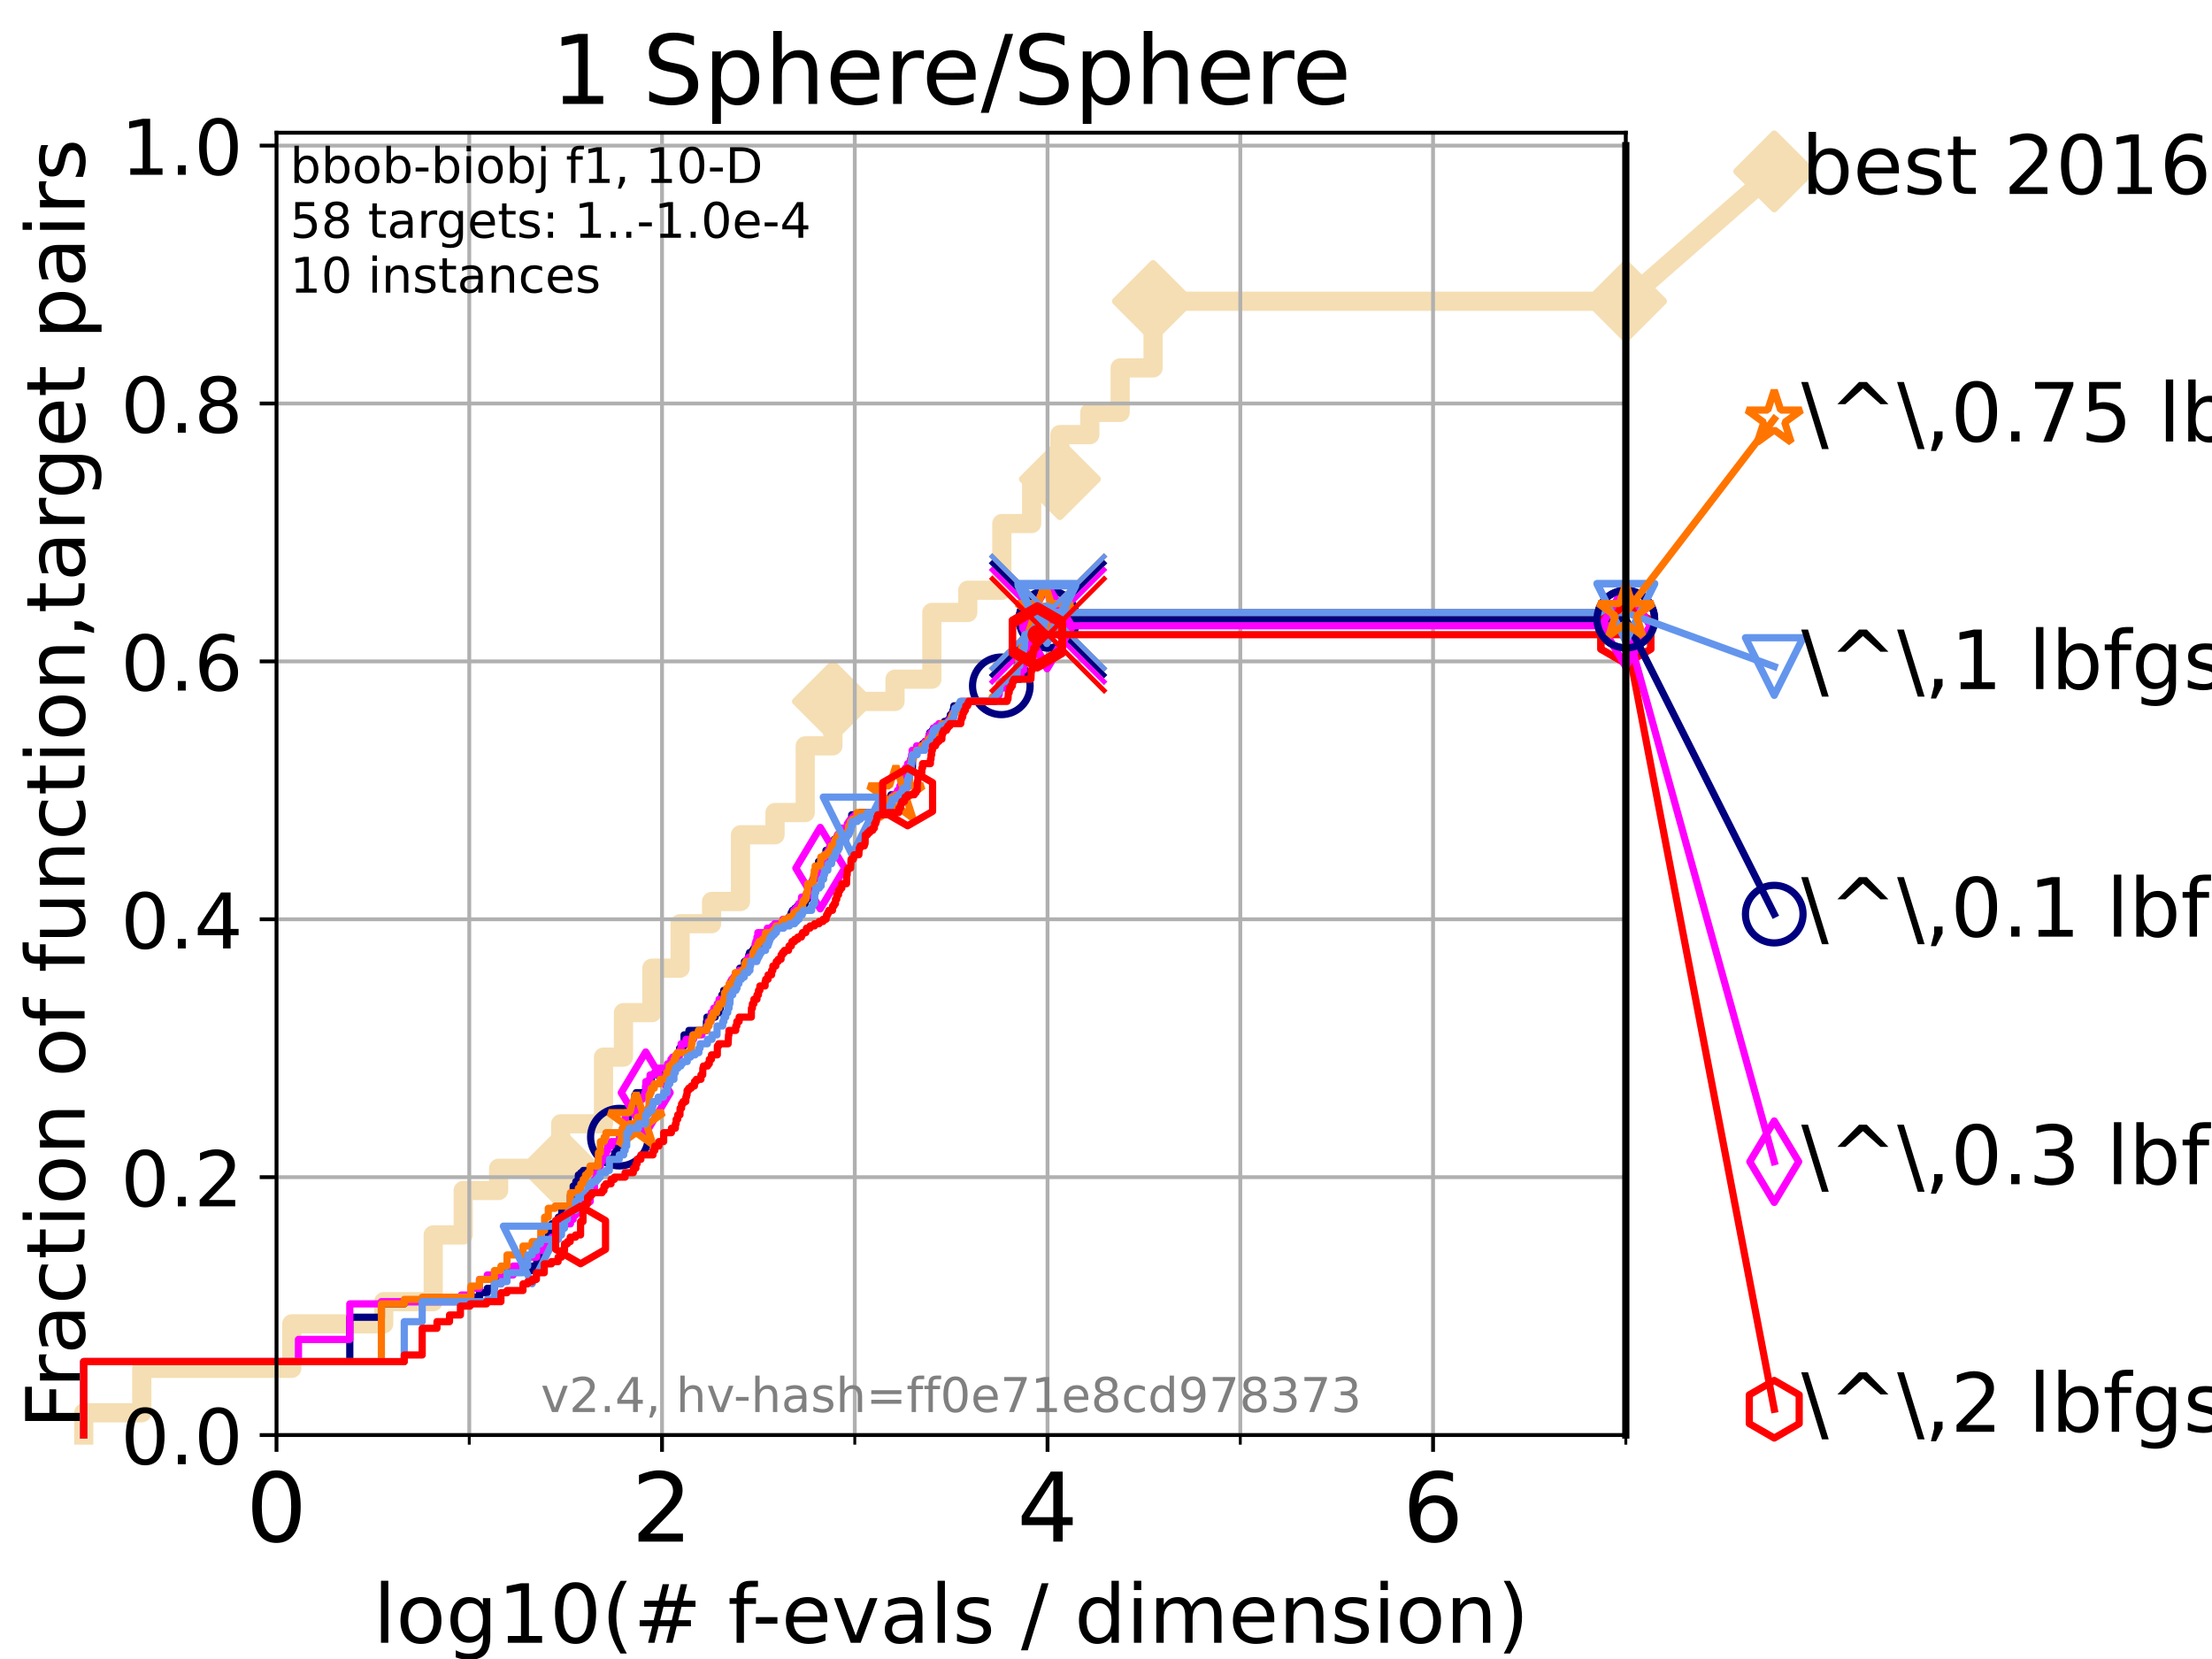 <?xml version="1.0" encoding="utf-8" standalone="no"?>
<!DOCTYPE svg PUBLIC "-//W3C//DTD SVG 1.1//EN"
  "http://www.w3.org/Graphics/SVG/1.1/DTD/svg11.dtd">
<!-- Created with matplotlib (https://matplotlib.org/) -->
<svg height="345.6pt" version="1.1" viewBox="0 0 460.8 345.6" width="460.8pt" xmlns="http://www.w3.org/2000/svg" xmlns:xlink="http://www.w3.org/1999/xlink">
 <defs>
  <style type="text/css">*{stroke-linecap:butt;stroke-linejoin:round;}</style>
 </defs>
 <g id="figure_1">
  <g id="patch_1">
   <path d="M 0 345.6 
L 460.8 345.6 
L 460.8 0 
L 0 0 
z
" style="fill:#ffffff;"/>
  </g>
  <g id="axes_1">
   <g id="patch_2">
    <path d="M 57.6 298.944 
L 338.688 298.944 
L 338.688 27.648 
L 57.6 27.648 
z
" style="fill:#ffffff;"/>
   </g>
   <g id="line2d_1">
    <path d="M 17.445 298.944 
L 17.445 294.313 
L 29.533 294.313 
L 29.533 285.05 
L 60.78 285.05 
L 60.78 275.788 
L 79.939 275.788 
L 79.939 271.157 
L 90.243 271.157 
L 90.243 257.263 
L 96.49 257.263 
L 96.49 248.001 
L 103.871 248.001 
L 103.871 243.37 
L 116.798 243.37 
L 116.798 234.107 
L 125.718 234.107 
L 125.718 220.214 
L 129.881 220.214 
L 129.881 210.951 
L 135.8 210.951 
L 135.8 201.689 
L 141.676 201.689 
L 141.676 192.426 
L 148.239 192.426 
L 148.239 187.795 
L 154.263 187.795 
L 154.263 173.901 
L 161.452 173.901 
L 161.452 169.27 
L 167.748 169.27 
L 167.748 155.377 
L 173.508 155.377 
L 173.508 146.114 
L 186.449 146.114 
L 186.449 141.483 
L 194.122 141.483 
L 194.122 127.589 
L 201.606 127.589 
L 201.606 122.958 
L 208.7 122.958 
L 208.7 109.065 
L 214.909 109.065 
L 214.909 99.802 
L 220.793 99.802 
L 220.793 90.54 
L 227.03 90.54 
L 227.03 85.909 
L 233.349 85.909 
L 233.349 76.646 
L 240.207 76.646 
L 240.207 62.753 
L 338.688 62.753 
" style="fill:none;stroke:#f5deb3;stroke-linecap:square;stroke-width:4;"/>
   </g>
   <g id="line2d_2">
    <defs>
     <path d="M 0 7.778 
L 7.778 0 
L 0 -7.778 
L -7.778 0 
z
" id="m61f778ab3e" style="stroke:#f5deb3;stroke-linejoin:miter;stroke-width:1.5;"/>
    </defs>
    <g>
     <use style="fill:#f5deb3;stroke:#f5deb3;stroke-linejoin:miter;stroke-width:1.5;" x="116.798" xlink:href="#m61f778ab3e" y="243.37"/>
     <use style="fill:#f5deb3;stroke:#f5deb3;stroke-linejoin:miter;stroke-width:1.5;" x="173.508" xlink:href="#m61f778ab3e" y="146.114"/>
     <use style="fill:#f5deb3;stroke:#f5deb3;stroke-linejoin:miter;stroke-width:1.5;" x="220.793" xlink:href="#m61f778ab3e" y="99.802"/>
     <use style="fill:#f5deb3;stroke:#f5deb3;stroke-linejoin:miter;stroke-width:1.5;" x="240.207" xlink:href="#m61f778ab3e" y="62.753"/>
     <use style="fill:#f5deb3;stroke:#f5deb3;stroke-linejoin:miter;stroke-width:1.5;" x="240.207" xlink:href="#m61f778ab3e" y="62.753"/>
     <use style="fill:#f5deb3;stroke:#f5deb3;stroke-linejoin:miter;stroke-width:1.5;" x="338.688" xlink:href="#m61f778ab3e" y="62.753"/>
    </g>
   </g>
   <g id="line2d_3">
    <path style="fill:none;stroke:#f5deb3;stroke-linecap:square;stroke-width:4;"/>
    <g/>
   </g>
   <g id="line2d_4">
    <path d="M 338.688 62.753 
L 369.608 35.706 
" style="fill:none;stroke:#f5deb3;stroke-linecap:square;stroke-width:4;"/>
    <g>
     <use style="fill:#f5deb3;stroke:#f5deb3;stroke-linejoin:miter;stroke-width:1.5;" x="338.688" xlink:href="#m61f778ab3e" y="62.753"/>
     <use style="fill:#f5deb3;stroke:#f5deb3;stroke-linejoin:miter;stroke-width:1.5;" x="369.608" xlink:href="#m61f778ab3e" y="35.706"/>
    </g>
   </g>
   <g id="matplotlib.axis_1">
    <g id="xtick_1">
     <g id="line2d_5">
      <path clip-path="url(#pc7020a9903)" d="M 57.6 298.944 
L 57.6 27.648 
" style="fill:none;stroke:#b0b0b0;stroke-linecap:square;stroke-width:0.8;"/>
     </g>
     <g id="line2d_6">
      <defs>
       <path d="M 0 0 
L 0 3.5 
" id="mb53de8aa1c" style="stroke:#000000;stroke-width:0.8;"/>
      </defs>
      <g>
       <use style="stroke:#000000;stroke-width:0.8;" x="57.6" xlink:href="#mb53de8aa1c" y="298.944"/>
      </g>
     </g>
     <g id="text_1">
      <!-- 0 -->
      <g transform="translate(51.237 321.141)scale(0.2 -0.2)">
       <defs>
        <path d="M 31.781 66.406 
Q 24.172 66.406 20.328 58.906 
Q 16.5 51.422 16.5 36.375 
Q 16.5 21.391 20.328 13.891 
Q 24.172 6.391 31.781 6.391 
Q 39.453 6.391 43.281 13.891 
Q 47.125 21.391 47.125 36.375 
Q 47.125 51.422 43.281 58.906 
Q 39.453 66.406 31.781 66.406 
z
M 31.781 74.219 
Q 44.047 74.219 50.516 64.516 
Q 56.984 54.828 56.984 36.375 
Q 56.984 17.969 50.516 8.266 
Q 44.047 -1.422 31.781 -1.422 
Q 19.531 -1.422 13.062 8.266 
Q 6.594 17.969 6.594 36.375 
Q 6.594 54.828 13.062 64.516 
Q 19.531 74.219 31.781 74.219 
z
" id="DejaVuSans-48"/>
       </defs>
       <use xlink:href="#DejaVuSans-48"/>
      </g>
     </g>
    </g>
    <g id="xtick_2">
     <g id="line2d_7">
      <path clip-path="url(#pc7020a9903)" d="M 137.911 298.944 
L 137.911 27.648 
" style="fill:none;stroke:#b0b0b0;stroke-linecap:square;stroke-width:0.8;"/>
     </g>
     <g id="line2d_8">
      <g>
       <use style="stroke:#000000;stroke-width:0.8;" x="137.911" xlink:href="#mb53de8aa1c" y="298.944"/>
      </g>
     </g>
     <g id="text_2">
      <!-- 2 -->
      <g transform="translate(131.548 321.141)scale(0.2 -0.2)">
       <defs>
        <path d="M 19.188 8.297 
L 53.609 8.297 
L 53.609 0 
L 7.328 0 
L 7.328 8.297 
Q 12.938 14.109 22.625 23.891 
Q 32.328 33.688 34.812 36.531 
Q 39.547 41.844 41.422 45.531 
Q 43.312 49.219 43.312 52.781 
Q 43.312 58.594 39.234 62.25 
Q 35.156 65.922 28.609 65.922 
Q 23.969 65.922 18.812 64.312 
Q 13.672 62.703 7.812 59.422 
L 7.812 69.391 
Q 13.766 71.781 18.938 73 
Q 24.125 74.219 28.422 74.219 
Q 39.75 74.219 46.484 68.547 
Q 53.219 62.891 53.219 53.422 
Q 53.219 48.922 51.531 44.891 
Q 49.859 40.875 45.406 35.406 
Q 44.188 33.984 37.641 27.219 
Q 31.109 20.453 19.188 8.297 
z
" id="DejaVuSans-50"/>
       </defs>
       <use xlink:href="#DejaVuSans-50"/>
      </g>
     </g>
    </g>
    <g id="xtick_3">
     <g id="line2d_9">
      <path clip-path="url(#pc7020a9903)" d="M 218.222 298.944 
L 218.222 27.648 
" style="fill:none;stroke:#b0b0b0;stroke-linecap:square;stroke-width:0.8;"/>
     </g>
     <g id="line2d_10">
      <g>
       <use style="stroke:#000000;stroke-width:0.8;" x="218.222" xlink:href="#mb53de8aa1c" y="298.944"/>
      </g>
     </g>
     <g id="text_3">
      <!-- 4 -->
      <g transform="translate(211.859 321.141)scale(0.2 -0.2)">
       <defs>
        <path d="M 37.797 64.312 
L 12.891 25.391 
L 37.797 25.391 
z
M 35.203 72.906 
L 47.609 72.906 
L 47.609 25.391 
L 58.016 25.391 
L 58.016 17.188 
L 47.609 17.188 
L 47.609 0 
L 37.797 0 
L 37.797 17.188 
L 4.891 17.188 
L 4.891 26.703 
z
" id="DejaVuSans-52"/>
       </defs>
       <use xlink:href="#DejaVuSans-52"/>
      </g>
     </g>
    </g>
    <g id="xtick_4">
     <g id="line2d_11">
      <path clip-path="url(#pc7020a9903)" d="M 298.533 298.944 
L 298.533 27.648 
" style="fill:none;stroke:#b0b0b0;stroke-linecap:square;stroke-width:0.8;"/>
     </g>
     <g id="line2d_12">
      <g>
       <use style="stroke:#000000;stroke-width:0.8;" x="298.533" xlink:href="#mb53de8aa1c" y="298.944"/>
      </g>
     </g>
     <g id="text_4">
      <!-- 6 -->
      <g transform="translate(292.17 321.141)scale(0.2 -0.2)">
       <defs>
        <path d="M 33.016 40.375 
Q 26.375 40.375 22.484 35.828 
Q 18.609 31.297 18.609 23.391 
Q 18.609 15.531 22.484 10.953 
Q 26.375 6.391 33.016 6.391 
Q 39.656 6.391 43.531 10.953 
Q 47.406 15.531 47.406 23.391 
Q 47.406 31.297 43.531 35.828 
Q 39.656 40.375 33.016 40.375 
z
M 52.594 71.297 
L 52.594 62.312 
Q 48.875 64.062 45.094 64.984 
Q 41.312 65.922 37.594 65.922 
Q 27.828 65.922 22.672 59.328 
Q 17.531 52.734 16.797 39.406 
Q 19.672 43.656 24.016 45.922 
Q 28.375 48.188 33.594 48.188 
Q 44.578 48.188 50.953 41.516 
Q 57.328 34.859 57.328 23.391 
Q 57.328 12.156 50.688 5.359 
Q 44.047 -1.422 33.016 -1.422 
Q 20.359 -1.422 13.672 8.266 
Q 6.984 17.969 6.984 36.375 
Q 6.984 53.656 15.188 63.938 
Q 23.391 74.219 37.203 74.219 
Q 40.922 74.219 44.703 73.484 
Q 48.484 72.75 52.594 71.297 
z
" id="DejaVuSans-54"/>
       </defs>
       <use xlink:href="#DejaVuSans-54"/>
      </g>
     </g>
    </g>
    <g id="xtick_5">
     <g id="line2d_13">
      <path clip-path="url(#pc7020a9903)" d="M 97.755 298.944 
L 97.755 27.648 
" style="fill:none;stroke:#b0b0b0;stroke-linecap:square;stroke-width:0.8;"/>
     </g>
     <g id="line2d_14">
      <defs>
       <path d="M 0 0 
L 0 2 
" id="ma03a4af89d" style="stroke:#000000;stroke-width:0.6;"/>
      </defs>
      <g>
       <use style="stroke:#000000;stroke-width:0.6;" x="97.755" xlink:href="#ma03a4af89d" y="298.944"/>
      </g>
     </g>
    </g>
    <g id="xtick_6">
     <g id="line2d_15">
      <path clip-path="url(#pc7020a9903)" d="M 178.066 298.944 
L 178.066 27.648 
" style="fill:none;stroke:#b0b0b0;stroke-linecap:square;stroke-width:0.8;"/>
     </g>
     <g id="line2d_16">
      <g>
       <use style="stroke:#000000;stroke-width:0.6;" x="178.066" xlink:href="#ma03a4af89d" y="298.944"/>
      </g>
     </g>
    </g>
    <g id="xtick_7">
     <g id="line2d_17">
      <path clip-path="url(#pc7020a9903)" d="M 258.377 298.944 
L 258.377 27.648 
" style="fill:none;stroke:#b0b0b0;stroke-linecap:square;stroke-width:0.8;"/>
     </g>
     <g id="line2d_18">
      <g>
       <use style="stroke:#000000;stroke-width:0.6;" x="258.377" xlink:href="#ma03a4af89d" y="298.944"/>
      </g>
     </g>
    </g>
    <g id="xtick_8">
     <g id="line2d_19">
      <path clip-path="url(#pc7020a9903)" d="M 338.688 298.944 
L 338.688 27.648 
" style="fill:none;stroke:#b0b0b0;stroke-linecap:square;stroke-width:0.8;"/>
     </g>
     <g id="line2d_20">
      <g>
       <use style="stroke:#000000;stroke-width:0.6;" x="338.688" xlink:href="#ma03a4af89d" y="298.944"/>
      </g>
     </g>
    </g>
    <g id="text_5">
     <!-- log10(# f-evals / dimension) -->
     <g transform="translate(77.764 342.218)scale(0.17 -0.17)">
      <defs>
       <path d="M 9.422 75.984 
L 18.406 75.984 
L 18.406 0 
L 9.422 0 
z
" id="DejaVuSans-108"/>
       <path d="M 30.609 48.391 
Q 23.391 48.391 19.188 42.75 
Q 14.984 37.109 14.984 27.297 
Q 14.984 17.484 19.156 11.844 
Q 23.344 6.203 30.609 6.203 
Q 37.797 6.203 41.984 11.859 
Q 46.188 17.531 46.188 27.297 
Q 46.188 37.016 41.984 42.703 
Q 37.797 48.391 30.609 48.391 
z
M 30.609 56 
Q 42.328 56 49.016 48.375 
Q 55.719 40.766 55.719 27.297 
Q 55.719 13.875 49.016 6.219 
Q 42.328 -1.422 30.609 -1.422 
Q 18.844 -1.422 12.172 6.219 
Q 5.516 13.875 5.516 27.297 
Q 5.516 40.766 12.172 48.375 
Q 18.844 56 30.609 56 
z
" id="DejaVuSans-111"/>
       <path d="M 45.406 27.984 
Q 45.406 37.75 41.375 43.109 
Q 37.359 48.484 30.078 48.484 
Q 22.859 48.484 18.828 43.109 
Q 14.797 37.75 14.797 27.984 
Q 14.797 18.266 18.828 12.891 
Q 22.859 7.516 30.078 7.516 
Q 37.359 7.516 41.375 12.891 
Q 45.406 18.266 45.406 27.984 
z
M 54.391 6.781 
Q 54.391 -7.172 48.188 -13.984 
Q 42 -20.797 29.203 -20.797 
Q 24.469 -20.797 20.266 -20.094 
Q 16.062 -19.391 12.109 -17.922 
L 12.109 -9.188 
Q 16.062 -11.328 19.922 -12.344 
Q 23.781 -13.375 27.781 -13.375 
Q 36.625 -13.375 41.016 -8.766 
Q 45.406 -4.156 45.406 5.172 
L 45.406 9.625 
Q 42.625 4.781 38.281 2.391 
Q 33.938 0 27.875 0 
Q 17.828 0 11.672 7.656 
Q 5.516 15.328 5.516 27.984 
Q 5.516 40.672 11.672 48.328 
Q 17.828 56 27.875 56 
Q 33.938 56 38.281 53.609 
Q 42.625 51.219 45.406 46.391 
L 45.406 54.688 
L 54.391 54.688 
z
" id="DejaVuSans-103"/>
       <path d="M 12.406 8.297 
L 28.516 8.297 
L 28.516 63.922 
L 10.984 60.406 
L 10.984 69.391 
L 28.422 72.906 
L 38.281 72.906 
L 38.281 8.297 
L 54.391 8.297 
L 54.391 0 
L 12.406 0 
z
" id="DejaVuSans-49"/>
       <path d="M 31 75.875 
Q 24.469 64.656 21.281 53.656 
Q 18.109 42.672 18.109 31.391 
Q 18.109 20.125 21.312 9.062 
Q 24.516 -2 31 -13.188 
L 23.188 -13.188 
Q 15.875 -1.703 12.234 9.375 
Q 8.594 20.453 8.594 31.391 
Q 8.594 42.281 12.203 53.312 
Q 15.828 64.359 23.188 75.875 
z
" id="DejaVuSans-40"/>
       <path d="M 51.125 44 
L 36.922 44 
L 32.812 27.688 
L 47.125 27.688 
z
M 43.797 71.781 
L 38.719 51.516 
L 52.984 51.516 
L 58.109 71.781 
L 65.922 71.781 
L 60.891 51.516 
L 76.125 51.516 
L 76.125 44 
L 58.984 44 
L 54.984 27.688 
L 70.516 27.688 
L 70.516 20.219 
L 53.078 20.219 
L 48 0 
L 40.188 0 
L 45.219 20.219 
L 30.906 20.219 
L 25.875 0 
L 18.016 0 
L 23.094 20.219 
L 7.719 20.219 
L 7.719 27.688 
L 24.906 27.688 
L 29 44 
L 13.281 44 
L 13.281 51.516 
L 30.906 51.516 
L 35.891 71.781 
z
" id="DejaVuSans-35"/>
       <path id="DejaVuSans-32"/>
       <path d="M 37.109 75.984 
L 37.109 68.5 
L 28.516 68.5 
Q 23.688 68.5 21.797 66.547 
Q 19.922 64.594 19.922 59.516 
L 19.922 54.688 
L 34.719 54.688 
L 34.719 47.703 
L 19.922 47.703 
L 19.922 0 
L 10.891 0 
L 10.891 47.703 
L 2.297 47.703 
L 2.297 54.688 
L 10.891 54.688 
L 10.891 58.5 
Q 10.891 67.625 15.141 71.797 
Q 19.391 75.984 28.609 75.984 
z
" id="DejaVuSans-102"/>
       <path d="M 4.891 31.391 
L 31.203 31.391 
L 31.203 23.391 
L 4.891 23.391 
z
" id="DejaVuSans-45"/>
       <path d="M 56.203 29.594 
L 56.203 25.203 
L 14.891 25.203 
Q 15.484 15.922 20.484 11.062 
Q 25.484 6.203 34.422 6.203 
Q 39.594 6.203 44.453 7.469 
Q 49.312 8.734 54.109 11.281 
L 54.109 2.781 
Q 49.266 0.734 44.188 -0.344 
Q 39.109 -1.422 33.891 -1.422 
Q 20.797 -1.422 13.156 6.188 
Q 5.516 13.812 5.516 26.812 
Q 5.516 40.234 12.766 48.109 
Q 20.016 56 32.328 56 
Q 43.359 56 49.781 48.891 
Q 56.203 41.797 56.203 29.594 
z
M 47.219 32.234 
Q 47.125 39.594 43.094 43.984 
Q 39.062 48.391 32.422 48.391 
Q 24.906 48.391 20.391 44.141 
Q 15.875 39.891 15.188 32.172 
z
" id="DejaVuSans-101"/>
       <path d="M 2.984 54.688 
L 12.5 54.688 
L 29.594 8.797 
L 46.688 54.688 
L 56.203 54.688 
L 35.688 0 
L 23.484 0 
z
" id="DejaVuSans-118"/>
       <path d="M 34.281 27.484 
Q 23.391 27.484 19.188 25 
Q 14.984 22.516 14.984 16.5 
Q 14.984 11.719 18.141 8.906 
Q 21.297 6.109 26.703 6.109 
Q 34.188 6.109 38.703 11.406 
Q 43.219 16.703 43.219 25.484 
L 43.219 27.484 
z
M 52.203 31.203 
L 52.203 0 
L 43.219 0 
L 43.219 8.297 
Q 40.141 3.328 35.547 0.953 
Q 30.953 -1.422 24.312 -1.422 
Q 15.922 -1.422 10.953 3.297 
Q 6 8.016 6 15.922 
Q 6 25.141 12.172 29.828 
Q 18.359 34.516 30.609 34.516 
L 43.219 34.516 
L 43.219 35.406 
Q 43.219 41.609 39.141 45 
Q 35.062 48.391 27.688 48.391 
Q 23 48.391 18.547 47.266 
Q 14.109 46.141 10.016 43.891 
L 10.016 52.203 
Q 14.938 54.109 19.578 55.047 
Q 24.219 56 28.609 56 
Q 40.484 56 46.344 49.844 
Q 52.203 43.703 52.203 31.203 
z
" id="DejaVuSans-97"/>
       <path d="M 44.281 53.078 
L 44.281 44.578 
Q 40.484 46.531 36.375 47.5 
Q 32.281 48.484 27.875 48.484 
Q 21.188 48.484 17.844 46.438 
Q 14.5 44.391 14.5 40.281 
Q 14.5 37.156 16.891 35.375 
Q 19.281 33.594 26.516 31.984 
L 29.594 31.297 
Q 39.156 29.25 43.188 25.516 
Q 47.219 21.781 47.219 15.094 
Q 47.219 7.469 41.188 3.016 
Q 35.156 -1.422 24.609 -1.422 
Q 20.219 -1.422 15.453 -0.562 
Q 10.688 0.297 5.422 2 
L 5.422 11.281 
Q 10.406 8.688 15.234 7.391 
Q 20.062 6.109 24.812 6.109 
Q 31.156 6.109 34.562 8.281 
Q 37.984 10.453 37.984 14.406 
Q 37.984 18.062 35.516 20.016 
Q 33.062 21.969 24.703 23.781 
L 21.578 24.516 
Q 13.234 26.266 9.516 29.906 
Q 5.812 33.547 5.812 39.891 
Q 5.812 47.609 11.281 51.797 
Q 16.75 56 26.812 56 
Q 31.781 56 36.172 55.266 
Q 40.578 54.547 44.281 53.078 
z
" id="DejaVuSans-115"/>
       <path d="M 25.391 72.906 
L 33.688 72.906 
L 8.297 -9.281 
L 0 -9.281 
z
" id="DejaVuSans-47"/>
       <path d="M 45.406 46.391 
L 45.406 75.984 
L 54.391 75.984 
L 54.391 0 
L 45.406 0 
L 45.406 8.203 
Q 42.578 3.328 38.25 0.953 
Q 33.938 -1.422 27.875 -1.422 
Q 17.969 -1.422 11.734 6.484 
Q 5.516 14.406 5.516 27.297 
Q 5.516 40.188 11.734 48.094 
Q 17.969 56 27.875 56 
Q 33.938 56 38.25 53.625 
Q 42.578 51.266 45.406 46.391 
z
M 14.797 27.297 
Q 14.797 17.391 18.875 11.75 
Q 22.953 6.109 30.078 6.109 
Q 37.203 6.109 41.297 11.75 
Q 45.406 17.391 45.406 27.297 
Q 45.406 37.203 41.297 42.844 
Q 37.203 48.484 30.078 48.484 
Q 22.953 48.484 18.875 42.844 
Q 14.797 37.203 14.797 27.297 
z
" id="DejaVuSans-100"/>
       <path d="M 9.422 54.688 
L 18.406 54.688 
L 18.406 0 
L 9.422 0 
z
M 9.422 75.984 
L 18.406 75.984 
L 18.406 64.594 
L 9.422 64.594 
z
" id="DejaVuSans-105"/>
       <path d="M 52 44.188 
Q 55.375 50.25 60.062 53.125 
Q 64.75 56 71.094 56 
Q 79.641 56 84.281 50.016 
Q 88.922 44.047 88.922 33.016 
L 88.922 0 
L 79.891 0 
L 79.891 32.719 
Q 79.891 40.578 77.094 44.375 
Q 74.312 48.188 68.609 48.188 
Q 61.625 48.188 57.562 43.547 
Q 53.516 38.922 53.516 30.906 
L 53.516 0 
L 44.484 0 
L 44.484 32.719 
Q 44.484 40.625 41.703 44.406 
Q 38.922 48.188 33.109 48.188 
Q 26.219 48.188 22.156 43.531 
Q 18.109 38.875 18.109 30.906 
L 18.109 0 
L 9.078 0 
L 9.078 54.688 
L 18.109 54.688 
L 18.109 46.188 
Q 21.188 51.219 25.484 53.609 
Q 29.781 56 35.688 56 
Q 41.656 56 45.828 52.969 
Q 50 49.953 52 44.188 
z
" id="DejaVuSans-109"/>
       <path d="M 54.891 33.016 
L 54.891 0 
L 45.906 0 
L 45.906 32.719 
Q 45.906 40.484 42.875 44.328 
Q 39.844 48.188 33.797 48.188 
Q 26.516 48.188 22.312 43.547 
Q 18.109 38.922 18.109 30.906 
L 18.109 0 
L 9.078 0 
L 9.078 54.688 
L 18.109 54.688 
L 18.109 46.188 
Q 21.344 51.125 25.703 53.562 
Q 30.078 56 35.797 56 
Q 45.219 56 50.047 50.172 
Q 54.891 44.344 54.891 33.016 
z
" id="DejaVuSans-110"/>
       <path d="M 8.016 75.875 
L 15.828 75.875 
Q 23.141 64.359 26.781 53.312 
Q 30.422 42.281 30.422 31.391 
Q 30.422 20.453 26.781 9.375 
Q 23.141 -1.703 15.828 -13.188 
L 8.016 -13.188 
Q 14.5 -2 17.703 9.062 
Q 20.906 20.125 20.906 31.391 
Q 20.906 42.672 17.703 53.656 
Q 14.5 64.656 8.016 75.875 
z
" id="DejaVuSans-41"/>
      </defs>
      <use xlink:href="#DejaVuSans-108"/>
      <use x="27.783" xlink:href="#DejaVuSans-111"/>
      <use x="88.965" xlink:href="#DejaVuSans-103"/>
      <use x="152.441" xlink:href="#DejaVuSans-49"/>
      <use x="216.064" xlink:href="#DejaVuSans-48"/>
      <use x="279.688" xlink:href="#DejaVuSans-40"/>
      <use x="318.701" xlink:href="#DejaVuSans-35"/>
      <use x="402.49" xlink:href="#DejaVuSans-32"/>
      <use x="434.277" xlink:href="#DejaVuSans-102"/>
      <use x="463.982" xlink:href="#DejaVuSans-45"/>
      <use x="500.066" xlink:href="#DejaVuSans-101"/>
      <use x="561.59" xlink:href="#DejaVuSans-118"/>
      <use x="620.77" xlink:href="#DejaVuSans-97"/>
      <use x="682.049" xlink:href="#DejaVuSans-108"/>
      <use x="709.832" xlink:href="#DejaVuSans-115"/>
      <use x="761.932" xlink:href="#DejaVuSans-32"/>
      <use x="793.719" xlink:href="#DejaVuSans-47"/>
      <use x="827.41" xlink:href="#DejaVuSans-32"/>
      <use x="859.197" xlink:href="#DejaVuSans-100"/>
      <use x="922.674" xlink:href="#DejaVuSans-105"/>
      <use x="950.457" xlink:href="#DejaVuSans-109"/>
      <use x="1047.869" xlink:href="#DejaVuSans-101"/>
      <use x="1109.393" xlink:href="#DejaVuSans-110"/>
      <use x="1172.771" xlink:href="#DejaVuSans-115"/>
      <use x="1224.871" xlink:href="#DejaVuSans-105"/>
      <use x="1252.654" xlink:href="#DejaVuSans-111"/>
      <use x="1313.836" xlink:href="#DejaVuSans-110"/>
      <use x="1377.215" xlink:href="#DejaVuSans-41"/>
     </g>
    </g>
   </g>
   <g id="matplotlib.axis_2">
    <g id="ytick_1">
     <g id="line2d_21">
      <path clip-path="url(#pc7020a9903)" d="M 57.6 298.944 
L 338.688 298.944 
" style="fill:none;stroke:#b0b0b0;stroke-linecap:square;stroke-width:0.8;"/>
     </g>
     <g id="line2d_22">
      <defs>
       <path d="M 0 0 
L -3.5 0 
" id="m1197cd457f" style="stroke:#000000;stroke-width:0.8;"/>
      </defs>
      <g>
       <use style="stroke:#000000;stroke-width:0.8;" x="57.6" xlink:href="#m1197cd457f" y="298.944"/>
      </g>
     </g>
     <g id="text_6">
      <!-- 0.0 -->
      <g transform="translate(25.155 305.023)scale(0.16 -0.16)">
       <defs>
        <path d="M 10.688 12.406 
L 21 12.406 
L 21 0 
L 10.688 0 
z
" id="DejaVuSans-46"/>
       </defs>
       <use xlink:href="#DejaVuSans-48"/>
       <use x="63.623" xlink:href="#DejaVuSans-46"/>
       <use x="95.41" xlink:href="#DejaVuSans-48"/>
      </g>
     </g>
    </g>
    <g id="ytick_2">
     <g id="line2d_23">
      <path clip-path="url(#pc7020a9903)" d="M 57.6 245.222 
L 338.688 245.222 
" style="fill:none;stroke:#b0b0b0;stroke-linecap:square;stroke-width:0.8;"/>
     </g>
     <g id="line2d_24">
      <g>
       <use style="stroke:#000000;stroke-width:0.8;" x="57.6" xlink:href="#m1197cd457f" y="245.222"/>
      </g>
     </g>
     <g id="text_7">
      <!-- 0.2 -->
      <g transform="translate(25.155 251.301)scale(0.16 -0.16)">
       <use xlink:href="#DejaVuSans-48"/>
       <use x="63.623" xlink:href="#DejaVuSans-46"/>
       <use x="95.41" xlink:href="#DejaVuSans-50"/>
      </g>
     </g>
    </g>
    <g id="ytick_3">
     <g id="line2d_25">
      <path clip-path="url(#pc7020a9903)" d="M 57.6 191.5 
L 338.688 191.5 
" style="fill:none;stroke:#b0b0b0;stroke-linecap:square;stroke-width:0.8;"/>
     </g>
     <g id="line2d_26">
      <g>
       <use style="stroke:#000000;stroke-width:0.8;" x="57.6" xlink:href="#m1197cd457f" y="191.5"/>
      </g>
     </g>
     <g id="text_8">
      <!-- 0.4 -->
      <g transform="translate(25.155 197.579)scale(0.16 -0.16)">
       <use xlink:href="#DejaVuSans-48"/>
       <use x="63.623" xlink:href="#DejaVuSans-46"/>
       <use x="95.41" xlink:href="#DejaVuSans-52"/>
      </g>
     </g>
    </g>
    <g id="ytick_4">
     <g id="line2d_27">
      <path clip-path="url(#pc7020a9903)" d="M 57.6 137.778 
L 338.688 137.778 
" style="fill:none;stroke:#b0b0b0;stroke-linecap:square;stroke-width:0.8;"/>
     </g>
     <g id="line2d_28">
      <g>
       <use style="stroke:#000000;stroke-width:0.8;" x="57.6" xlink:href="#m1197cd457f" y="137.778"/>
      </g>
     </g>
     <g id="text_9">
      <!-- 0.6 -->
      <g transform="translate(25.155 143.857)scale(0.16 -0.16)">
       <use xlink:href="#DejaVuSans-48"/>
       <use x="63.623" xlink:href="#DejaVuSans-46"/>
       <use x="95.41" xlink:href="#DejaVuSans-54"/>
      </g>
     </g>
    </g>
    <g id="ytick_5">
     <g id="line2d_29">
      <path clip-path="url(#pc7020a9903)" d="M 57.6 84.056 
L 338.688 84.056 
" style="fill:none;stroke:#b0b0b0;stroke-linecap:square;stroke-width:0.8;"/>
     </g>
     <g id="line2d_30">
      <g>
       <use style="stroke:#000000;stroke-width:0.8;" x="57.6" xlink:href="#m1197cd457f" y="84.056"/>
      </g>
     </g>
     <g id="text_10">
      <!-- 0.8 -->
      <g transform="translate(25.155 90.135)scale(0.16 -0.16)">
       <defs>
        <path d="M 31.781 34.625 
Q 24.75 34.625 20.719 30.859 
Q 16.703 27.094 16.703 20.516 
Q 16.703 13.922 20.719 10.156 
Q 24.75 6.391 31.781 6.391 
Q 38.812 6.391 42.859 10.172 
Q 46.922 13.969 46.922 20.516 
Q 46.922 27.094 42.891 30.859 
Q 38.875 34.625 31.781 34.625 
z
M 21.922 38.812 
Q 15.578 40.375 12.031 44.719 
Q 8.5 49.078 8.5 55.328 
Q 8.5 64.062 14.719 69.141 
Q 20.953 74.219 31.781 74.219 
Q 42.672 74.219 48.875 69.141 
Q 55.078 64.062 55.078 55.328 
Q 55.078 49.078 51.531 44.719 
Q 48 40.375 41.703 38.812 
Q 48.828 37.156 52.797 32.312 
Q 56.781 27.484 56.781 20.516 
Q 56.781 9.906 50.312 4.234 
Q 43.844 -1.422 31.781 -1.422 
Q 19.734 -1.422 13.25 4.234 
Q 6.781 9.906 6.781 20.516 
Q 6.781 27.484 10.781 32.312 
Q 14.797 37.156 21.922 38.812 
z
M 18.312 54.391 
Q 18.312 48.734 21.844 45.562 
Q 25.391 42.391 31.781 42.391 
Q 38.141 42.391 41.719 45.562 
Q 45.312 48.734 45.312 54.391 
Q 45.312 60.062 41.719 63.234 
Q 38.141 66.406 31.781 66.406 
Q 25.391 66.406 21.844 63.234 
Q 18.312 60.062 18.312 54.391 
z
" id="DejaVuSans-56"/>
       </defs>
       <use xlink:href="#DejaVuSans-48"/>
       <use x="63.623" xlink:href="#DejaVuSans-46"/>
       <use x="95.41" xlink:href="#DejaVuSans-56"/>
      </g>
     </g>
    </g>
    <g id="ytick_6">
     <g id="line2d_31">
      <path clip-path="url(#pc7020a9903)" d="M 57.6 30.334 
L 338.688 30.334 
" style="fill:none;stroke:#b0b0b0;stroke-linecap:square;stroke-width:0.8;"/>
     </g>
     <g id="line2d_32">
      <g>
       <use style="stroke:#000000;stroke-width:0.8;" x="57.6" xlink:href="#m1197cd457f" y="30.334"/>
      </g>
     </g>
     <g id="text_11">
      <!-- 1.0 -->
      <g transform="translate(25.155 36.413)scale(0.16 -0.16)">
       <use xlink:href="#DejaVuSans-49"/>
       <use x="63.623" xlink:href="#DejaVuSans-46"/>
       <use x="95.41" xlink:href="#DejaVuSans-48"/>
      </g>
     </g>
    </g>
    <g id="text_12">
     <!-- Fraction of function,target pairs -->
     <g transform="translate(17.62 297.681)rotate(-90)scale(0.17 -0.17)">
      <defs>
       <path d="M 9.812 72.906 
L 51.703 72.906 
L 51.703 64.594 
L 19.672 64.594 
L 19.672 43.109 
L 48.578 43.109 
L 48.578 34.812 
L 19.672 34.812 
L 19.672 0 
L 9.812 0 
z
" id="DejaVuSans-70"/>
       <path d="M 41.109 46.297 
Q 39.594 47.172 37.812 47.578 
Q 36.031 48 33.891 48 
Q 26.266 48 22.188 43.047 
Q 18.109 38.094 18.109 28.812 
L 18.109 0 
L 9.078 0 
L 9.078 54.688 
L 18.109 54.688 
L 18.109 46.188 
Q 20.953 51.172 25.484 53.578 
Q 30.031 56 36.531 56 
Q 37.453 56 38.578 55.875 
Q 39.703 55.766 41.062 55.516 
z
" id="DejaVuSans-114"/>
       <path d="M 48.781 52.594 
L 48.781 44.188 
Q 44.969 46.297 41.141 47.344 
Q 37.312 48.391 33.406 48.391 
Q 24.656 48.391 19.812 42.844 
Q 14.984 37.312 14.984 27.297 
Q 14.984 17.281 19.812 11.734 
Q 24.656 6.203 33.406 6.203 
Q 37.312 6.203 41.141 7.25 
Q 44.969 8.297 48.781 10.406 
L 48.781 2.094 
Q 45.016 0.344 40.984 -0.531 
Q 36.969 -1.422 32.422 -1.422 
Q 20.062 -1.422 12.781 6.344 
Q 5.516 14.109 5.516 27.297 
Q 5.516 40.672 12.859 48.328 
Q 20.219 56 33.016 56 
Q 37.156 56 41.109 55.141 
Q 45.062 54.297 48.781 52.594 
z
" id="DejaVuSans-99"/>
       <path d="M 18.312 70.219 
L 18.312 54.688 
L 36.812 54.688 
L 36.812 47.703 
L 18.312 47.703 
L 18.312 18.016 
Q 18.312 11.328 20.141 9.422 
Q 21.969 7.516 27.594 7.516 
L 36.812 7.516 
L 36.812 0 
L 27.594 0 
Q 17.188 0 13.234 3.875 
Q 9.281 7.766 9.281 18.016 
L 9.281 47.703 
L 2.688 47.703 
L 2.688 54.688 
L 9.281 54.688 
L 9.281 70.219 
z
" id="DejaVuSans-116"/>
       <path d="M 8.5 21.578 
L 8.5 54.688 
L 17.484 54.688 
L 17.484 21.922 
Q 17.484 14.156 20.5 10.266 
Q 23.531 6.391 29.594 6.391 
Q 36.859 6.391 41.078 11.031 
Q 45.312 15.672 45.312 23.688 
L 45.312 54.688 
L 54.297 54.688 
L 54.297 0 
L 45.312 0 
L 45.312 8.406 
Q 42.047 3.422 37.719 1 
Q 33.406 -1.422 27.688 -1.422 
Q 18.266 -1.422 13.375 4.438 
Q 8.5 10.297 8.5 21.578 
z
M 31.109 56 
z
" id="DejaVuSans-117"/>
       <path d="M 11.719 12.406 
L 22.016 12.406 
L 22.016 4 
L 14.016 -11.625 
L 7.719 -11.625 
L 11.719 4 
z
" id="DejaVuSans-44"/>
       <path d="M 18.109 8.203 
L 18.109 -20.797 
L 9.078 -20.797 
L 9.078 54.688 
L 18.109 54.688 
L 18.109 46.391 
Q 20.953 51.266 25.266 53.625 
Q 29.594 56 35.594 56 
Q 45.562 56 51.781 48.094 
Q 58.016 40.188 58.016 27.297 
Q 58.016 14.406 51.781 6.484 
Q 45.562 -1.422 35.594 -1.422 
Q 29.594 -1.422 25.266 0.953 
Q 20.953 3.328 18.109 8.203 
z
M 48.688 27.297 
Q 48.688 37.203 44.609 42.844 
Q 40.531 48.484 33.406 48.484 
Q 26.266 48.484 22.188 42.844 
Q 18.109 37.203 18.109 27.297 
Q 18.109 17.391 22.188 11.75 
Q 26.266 6.109 33.406 6.109 
Q 40.531 6.109 44.609 11.75 
Q 48.688 17.391 48.688 27.297 
z
" id="DejaVuSans-112"/>
      </defs>
      <use xlink:href="#DejaVuSans-70"/>
      <use x="50.27" xlink:href="#DejaVuSans-114"/>
      <use x="91.383" xlink:href="#DejaVuSans-97"/>
      <use x="152.662" xlink:href="#DejaVuSans-99"/>
      <use x="207.643" xlink:href="#DejaVuSans-116"/>
      <use x="246.852" xlink:href="#DejaVuSans-105"/>
      <use x="274.635" xlink:href="#DejaVuSans-111"/>
      <use x="335.816" xlink:href="#DejaVuSans-110"/>
      <use x="399.195" xlink:href="#DejaVuSans-32"/>
      <use x="430.982" xlink:href="#DejaVuSans-111"/>
      <use x="492.164" xlink:href="#DejaVuSans-102"/>
      <use x="527.369" xlink:href="#DejaVuSans-32"/>
      <use x="559.156" xlink:href="#DejaVuSans-102"/>
      <use x="594.361" xlink:href="#DejaVuSans-117"/>
      <use x="657.74" xlink:href="#DejaVuSans-110"/>
      <use x="721.119" xlink:href="#DejaVuSans-99"/>
      <use x="776.1" xlink:href="#DejaVuSans-116"/>
      <use x="815.309" xlink:href="#DejaVuSans-105"/>
      <use x="843.092" xlink:href="#DejaVuSans-111"/>
      <use x="904.273" xlink:href="#DejaVuSans-110"/>
      <use x="967.652" xlink:href="#DejaVuSans-44"/>
      <use x="999.439" xlink:href="#DejaVuSans-116"/>
      <use x="1038.648" xlink:href="#DejaVuSans-97"/>
      <use x="1099.928" xlink:href="#DejaVuSans-114"/>
      <use x="1139.291" xlink:href="#DejaVuSans-103"/>
      <use x="1202.768" xlink:href="#DejaVuSans-101"/>
      <use x="1264.291" xlink:href="#DejaVuSans-116"/>
      <use x="1303.5" xlink:href="#DejaVuSans-32"/>
      <use x="1335.287" xlink:href="#DejaVuSans-112"/>
      <use x="1398.764" xlink:href="#DejaVuSans-97"/>
      <use x="1460.043" xlink:href="#DejaVuSans-105"/>
      <use x="1487.826" xlink:href="#DejaVuSans-114"/>
      <use x="1528.939" xlink:href="#DejaVuSans-115"/>
     </g>
    </g>
   </g>
   <g id="line2d_33">
    <defs>
     <path d="M 0 1.5 
C 0.398 1.5 0.779 1.342 1.061 1.061 
C 1.342 0.779 1.5 0.398 1.5 0 
C 1.5 -0.398 1.342 -0.779 1.061 -1.061 
C 0.779 -1.342 0.398 -1.5 0 -1.5 
C -0.398 -1.5 -0.779 -1.342 -1.061 -1.061 
C -1.342 -0.779 -1.5 -0.398 -1.5 0 
C -1.5 0.398 -1.342 0.779 -1.061 1.061 
C -0.779 1.342 -0.398 1.5 0 1.5 
z
" id="m882ebeb266" style="stroke:#f5deb3;"/>
    </defs>
    <g>
     <use style="fill:#f5deb3;stroke:#f5deb3;" x="240.207" xlink:href="#m882ebeb266" y="62.753"/>
     <use style="fill:#f5deb3;stroke:#f5deb3;" x="240.207" xlink:href="#m882ebeb266" y="62.753"/>
    </g>
   </g>
   <g id="line2d_34">
    <defs>
     <path d="M 0 1.5 
C 0.398 1.5 0.779 1.342 1.061 1.061 
C 1.342 0.779 1.5 0.398 1.5 0 
C 1.5 -0.398 1.342 -0.779 1.061 -1.061 
C 0.779 -1.342 0.398 -1.5 0 -1.5 
C -0.398 -1.5 -0.779 -1.342 -1.061 -1.061 
C -1.342 -0.779 -1.5 -0.398 -1.5 0 
C -1.5 0.398 -1.342 0.779 -1.061 1.061 
C -0.779 1.342 -0.398 1.5 0 1.5 
z
" id="mc2f677e0e7" style="stroke:#000080;"/>
    </defs>
    <g>
     <use style="fill:#000080;stroke:#000080;" x="218.314" xlink:href="#mc2f677e0e7" y="128.979"/>
     <use style="fill:#000080;stroke:#000080;" x="218.314" xlink:href="#mc2f677e0e7" y="128.979"/>
    </g>
   </g>
   <g id="line2d_35">
    <path d="M 17.445 298.944 
L 17.445 283.661 
L 72.868 283.661 
L 72.868 274.399 
L 79.447 274.399 
L 79.447 271.62 
L 84.213 271.62 
L 84.213 271.157 
L 96.111 271.157 
L 96.111 270.694 
L 98.101 270.694 
L 98.101 270.231 
L 99.887 270.231 
L 99.887 269.304 
L 101.507 269.304 
L 101.507 268.378 
L 102.989 268.378 
L 102.989 267.452 
L 104.355 267.452 
L 104.355 264.673 
L 110.942 264.673 
L 110.942 263.747 
L 111.82 263.747 
L 111.82 261.894 
L 112.656 261.894 
L 112.656 260.968 
L 113.454 260.968 
L 113.454 260.505 
L 114.216 260.505 
L 114.216 256.8 
L 114.947 256.8 
L 114.947 254.948 
L 115.649 254.948 
L 115.649 254.484 
L 116.323 254.484 
L 116.323 253.558 
L 116.972 253.558 
L 117.03 252.169 
L 117.654 252.169 
L 117.654 251.243 
L 118.839 251.243 
L 118.839 248.927 
L 119.402 248.927 
L 119.402 247.075 
L 119.948 247.075 
L 119.948 246.148 
L 120.477 246.148 
L 120.477 244.759 
L 120.991 244.759 
L 120.991 244.296 
L 121.49 244.296 
L 121.49 243.833 
L 123.83 243.833 
L 123.83 242.906 
L 124.669 242.906 
L 124.669 241.98 
L 127.706 241.98 
L 127.706 241.054 
L 128.047 241.054 
L 128.047 240.128 
L 128.381 240.128 
L 128.381 239.201 
L 129.031 239.201 
L 129.031 236.886 
L 129.348 236.886 
L 129.348 235.96 
L 129.964 235.96 
L 129.964 235.033 
L 130.264 235.033 
L 130.264 234.107 
L 130.585 234.107 
L 130.585 233.181 
L 130.875 233.181 
L 130.875 232.255 
L 131.16 232.255 
L 131.16 231.792 
L 131.987 231.792 
L 131.987 229.939 
L 132.254 229.939 
L 132.254 228.087 
L 132.518 228.087 
L 132.518 227.623 
L 134.514 227.623 
L 134.514 226.234 
L 134.974 226.234 
L 134.974 225.771 
L 135.642 225.771 
L 135.662 223.918 
L 137.126 223.918 
L 137.126 223.455 
L 138.695 223.455 
L 138.695 222.992 
L 139.918 222.992 
L 139.918 222.066 
L 140.768 222.066 
L 140.768 221.14 
L 141.09 221.14 
L 141.09 220.214 
L 141.422 220.214 
L 141.422 219.287 
L 141.564 219.287 
L 141.564 218.361 
L 141.872 218.361 
L 141.872 217.898 
L 142.486 217.898 
L 142.5 215.582 
L 143.515 215.582 
L 143.515 214.656 
L 147.154 214.656 
L 147.165 212.804 
L 147.267 212.804 
L 147.267 211.877 
L 148.994 211.877 
L 148.994 210.951 
L 149.99 210.951 
L 150.077 209.099 
L 150.198 209.099 
L 150.198 208.172 
L 150.378 208.172 
L 150.378 207.246 
L 150.75 207.246 
L 150.75 206.32 
L 152.504 206.32 
L 152.504 205.394 
L 152.752 205.394 
L 152.752 204.931 
L 153.323 204.931 
L 153.323 204.004 
L 153.644 204.004 
L 153.644 203.541 
L 153.953 203.541 
L 154.022 202.152 
L 154.112 202.152 
L 154.112 201.689 
L 154.926 201.689 
L 154.926 201.226 
L 155.077 201.226 
L 155.077 200.299 
L 155.91 200.299 
L 155.985 198.91 
L 156.139 198.91 
L 156.139 198.447 
L 156.735 198.447 
L 156.735 197.984 
L 157.041 197.984 
L 157.041 197.521 
L 157.871 197.521 
L 157.871 197.057 
L 158.535 197.057 
L 158.605 196.131 
L 158.711 196.131 
L 158.711 195.668 
L 158.885 195.668 
L 158.885 195.205 
L 159.181 195.205 
L 159.181 194.742 
L 159.406 194.742 
L 159.406 194.279 
L 160.064 194.279 
L 160.167 193.353 
L 162.265 193.353 
L 162.265 192.889 
L 163.242 192.889 
L 163.242 192.426 
L 163.812 192.426 
L 163.812 191.963 
L 164.203 191.963 
L 164.203 191.5 
L 164.334 191.5 
L 164.334 191.037 
L 164.679 191.037 
L 164.679 190.574 
L 164.832 190.574 
L 164.832 190.111 
L 165.073 190.111 
L 165.073 189.648 
L 165.594 189.648 
L 165.594 189.184 
L 166.117 189.184 
L 166.117 188.721 
L 166.528 188.721 
L 166.528 188.258 
L 167.764 188.258 
L 167.764 187.332 
L 168.236 187.332 
L 168.337 185.479 
L 168.639 185.479 
L 168.639 185.016 
L 168.806 185.016 
L 168.806 184.09 
L 169.326 184.09 
L 169.326 183.164 
L 169.724 183.164 
L 169.724 182.238 
L 169.95 182.238 
L 169.95 181.311 
L 170.381 181.311 
L 170.381 180.385 
L 170.519 180.385 
L 170.519 179.459 
L 171.626 179.459 
L 171.626 178.996 
L 171.796 178.996 
L 171.796 178.533 
L 172.012 178.533 
L 172.062 177.143 
L 172.834 177.143 
L 172.834 176.68 
L 173.452 176.68 
L 173.497 175.291 
L 173.807 175.291 
L 173.807 174.828 
L 174.357 174.828 
L 174.357 174.365 
L 174.699 174.365 
L 174.699 173.901 
L 175.102 173.901 
L 175.102 173.438 
L 175.242 173.438 
L 175.242 172.975 
L 176.41 172.975 
L 176.41 172.512 
L 176.726 172.512 
L 176.808 171.586 
L 177.172 171.586 
L 177.199 170.66 
L 177.416 170.66 
L 177.427 169.733 
L 179.171 169.733 
L 179.171 169.27 
L 184.12 169.27 
L 184.163 168.344 
L 184.47 168.344 
L 184.504 167.418 
L 185.173 167.418 
L 185.173 166.955 
L 185.342 166.955 
L 185.431 166.028 
L 185.623 166.028 
L 185.623 165.565 
L 187.055 165.565 
L 187.055 165.102 
L 187.485 165.102 
L 187.541 163.713 
L 188.235 163.713 
L 188.235 162.787 
L 188.629 162.787 
L 188.629 161.86 
L 188.949 161.86 
L 188.949 160.934 
L 189.388 160.934 
L 189.388 160.008 
L 190.08 160.008 
L 190.1 158.155 
L 190.229 158.155 
L 190.229 157.229 
L 190.41 157.229 
L 190.41 156.303 
L 191.243 156.303 
L 191.243 155.377 
L 192.208 155.377 
L 192.208 154.914 
L 192.697 154.914 
L 192.697 154.45 
L 193.429 154.45 
L 193.53 153.524 
L 193.552 153.524 
L 193.552 153.061 
L 193.693 153.061 
L 193.693 152.598 
L 194.199 152.598 
L 194.199 152.135 
L 194.46 152.135 
L 194.46 151.672 
L 195.461 151.672 
L 195.461 151.209 
L 196.358 151.209 
L 196.358 150.745 
L 196.739 150.745 
L 196.739 150.282 
L 197.597 150.282 
L 197.597 149.819 
L 197.921 149.819 
L 197.963 148.893 
L 198.362 148.893 
L 198.362 148.43 
L 198.507 148.43 
L 198.507 147.967 
L 198.622 147.967 
L 198.702 147.04 
L 200.034 147.04 
L 200.034 146.577 
L 201.59 146.577 
L 201.59 146.114 
L 207.234 146.114 
L 207.234 145.651 
L 207.547 145.651 
L 207.547 145.188 
L 207.853 145.188 
L 207.853 144.725 
L 207.983 144.725 
L 208.008 143.336 
L 208.429 143.336 
L 208.429 142.872 
L 208.592 142.872 
L 208.592 142.409 
L 209.461 142.409 
L 209.461 141.946 
L 210.483 141.946 
L 210.483 141.483 
L 212.529 141.483 
L 212.56 139.631 
L 212.705 139.631 
L 212.705 138.704 
L 212.938 138.704 
L 212.989 136.852 
L 213.455 136.852 
L 213.455 135.926 
L 213.73 135.926 
L 213.73 134.999 
L 213.935 134.999 
L 214.019 133.147 
L 215.167 133.147 
L 215.167 132.221 
L 217.479 132.221 
L 217.559 130.831 
L 217.612 130.831 
L 217.612 130.368 
L 217.755 130.368 
L 217.755 129.905 
L 218.006 129.905 
L 218.006 129.442 
L 218.314 129.442 
L 218.314 128.979 
L 338.688 128.979 
L 338.688 128.979 
" style="fill:none;stroke:#000080;stroke-linecap:square;stroke-width:1.5;"/>
   </g>
   <g id="line2d_36">
    <defs>
     <path d="M 0 6 
C 1.591 6 3.117 5.368 4.243 4.243 
C 5.368 3.117 6 1.591 6 0 
C 6 -1.591 5.368 -3.117 4.243 -4.243 
C 3.117 -5.368 1.591 -6 0 -6 
C -1.591 -6 -3.117 -5.368 -4.243 -4.243 
C -5.368 -3.117 -6 -1.591 -6 0 
C -6 1.591 -5.368 3.117 -4.243 4.243 
C -3.117 5.368 -1.591 6 0 6 
z
" id="ma66eee33c5" style="stroke:#000080;stroke-width:1.5;"/>
    </defs>
    <g>
     <use style="fill-opacity:0;stroke:#000080;stroke-width:1.5;" x="129.031" xlink:href="#ma66eee33c5" y="236.886"/>
     <use style="fill-opacity:0;stroke:#000080;stroke-width:1.5;" x="208.592" xlink:href="#ma66eee33c5" y="142.872"/>
     <use style="fill-opacity:0;stroke:#000080;stroke-width:1.5;" x="218.314" xlink:href="#ma66eee33c5" y="128.979"/>
     <use style="fill-opacity:0;stroke:#000080;stroke-width:1.5;" x="218.314" xlink:href="#ma66eee33c5" y="128.979"/>
     <use style="fill-opacity:0;stroke:#000080;stroke-width:1.5;" x="338.688" xlink:href="#ma66eee33c5" y="128.979"/>
    </g>
   </g>
   <g id="line2d_37">
    <path style="fill:none;stroke:#000080;stroke-linecap:square;stroke-width:1.5;"/>
    <g/>
   </g>
   <g id="line2d_38">
    <path clip-path="url(#pc7020a9903)" d="M 218.327 128.979 
" style="fill:none;stroke:#000080;stroke-linecap:square;stroke-width:1.5;"/>
    <defs>
     <path d="M -12 12 
L 12 -12 
M -12 -12 
L 12 12 
" id="m1d3912ef54" style="stroke:#000080;"/>
    </defs>
    <g clip-path="url(#pc7020a9903)">
     <use style="fill:#000080;stroke:#000080;" x="218.327" xlink:href="#m1d3912ef54" y="128.979"/>
    </g>
   </g>
   <g id="line2d_39">
    <defs>
     <path d="M 0 1.5 
C 0.398 1.5 0.779 1.342 1.061 1.061 
C 1.342 0.779 1.5 0.398 1.5 0 
C 1.5 -0.398 1.342 -0.779 1.061 -1.061 
C 0.779 -1.342 0.398 -1.5 0 -1.5 
C -0.398 -1.5 -0.779 -1.342 -1.061 -1.061 
C -1.342 -0.779 -1.5 -0.398 -1.5 0 
C -1.5 0.398 -1.342 0.779 -1.061 1.061 
C -0.779 1.342 -0.398 1.5 0 1.5 
z
" id="m989f9139da" style="stroke:#ff00ff;"/>
    </defs>
    <g>
     <use style="fill:#ff00ff;stroke:#ff00ff;" x="218.137" xlink:href="#m989f9139da" y="130.368"/>
     <use style="fill:#ff00ff;stroke:#ff00ff;" x="218.137" xlink:href="#m989f9139da" y="130.368"/>
    </g>
   </g>
   <g id="line2d_40">
    <path d="M 17.445 298.944 
L 17.445 283.661 
L 62.175 283.661 
L 62.175 279.03 
L 72.868 279.03 
L 72.868 271.62 
L 79.447 271.62 
L 79.447 271.157 
L 96.111 271.157 
L 96.111 269.767 
L 98.101 269.767 
L 98.101 268.378 
L 99.887 268.378 
L 99.887 266.526 
L 101.507 266.526 
L 101.507 265.599 
L 106.906 265.599 
L 106.906 263.747 
L 109.04 263.747 
L 109.04 261.894 
L 111.82 261.894 
L 111.82 260.505 
L 113.454 260.505 
L 113.454 259.579 
L 114.216 259.579 
L 114.216 258.653 
L 114.947 258.653 
L 114.947 257.726 
L 116.383 257.726 
L 116.383 256.337 
L 117.03 256.337 
L 117.03 254.948 
L 118.839 254.948 
L 118.839 254.021 
L 119.402 254.021 
L 119.402 253.095 
L 119.948 253.095 
L 119.948 252.632 
L 120.991 252.632 
L 120.991 250.779 
L 121.975 250.779 
L 121.975 250.316 
L 122.948 250.316 
L 122.948 248.464 
L 123.83 248.464 
L 123.83 245.685 
L 124.255 245.685 
L 124.255 244.296 
L 124.669 244.296 
L 124.669 242.906 
L 125.075 242.906 
L 125.075 241.98 
L 125.471 241.98 
L 125.471 240.591 
L 126.27 240.591 
L 126.27 239.665 
L 126.607 239.665 
L 126.607 238.738 
L 127.358 238.738 
L 127.358 237.812 
L 129.031 237.812 
L 129.06 235.96 
L 129.686 235.96 
L 129.686 235.033 
L 129.991 235.033 
L 129.991 234.57 
L 130.291 234.57 
L 130.291 231.792 
L 133.056 231.792 
L 133.056 230.865 
L 133.285 230.865 
L 133.307 229.013 
L 133.8 229.013 
L 133.8 228.55 
L 134.301 228.55 
L 134.301 227.623 
L 134.514 227.623 
L 134.535 225.308 
L 135.24 225.308 
L 135.24 224.845 
L 135.422 224.845 
L 135.422 223.918 
L 136.304 223.918 
L 136.304 223.455 
L 137.126 223.455 
L 137.126 222.529 
L 139.058 222.529 
L 139.058 221.603 
L 139.762 221.603 
L 139.762 220.677 
L 140.104 220.677 
L 140.104 220.214 
L 141.422 220.214 
L 141.422 219.75 
L 141.592 219.75 
L 141.592 218.824 
L 141.886 218.824 
L 141.886 217.435 
L 142.923 217.435 
L 142.923 216.509 
L 144.475 216.509 
L 144.475 215.582 
L 146.227 215.582 
L 146.227 214.656 
L 147.277 214.656 
L 147.277 213.73 
L 147.51 213.73 
L 147.51 212.804 
L 148.055 212.804 
L 148.161 210.951 
L 148.686 210.951 
L 148.686 210.025 
L 149.405 210.025 
L 149.405 209.099 
L 149.797 209.099 
L 149.797 208.172 
L 151.203 208.172 
L 151.203 207.246 
L 151.389 207.246 
L 151.389 206.32 
L 152.006 206.32 
L 152.014 204.931 
L 152.176 204.931 
L 152.176 204.467 
L 152.429 204.467 
L 152.429 204.004 
L 152.841 204.004 
L 152.841 203.541 
L 153.409 203.541 
L 153.409 203.078 
L 153.953 203.078 
L 153.953 202.152 
L 155.284 202.152 
L 155.361 200.299 
L 155.571 200.299 
L 155.571 199.836 
L 155.991 199.836 
L 155.991 199.373 
L 156.741 199.373 
L 156.741 198.91 
L 156.859 198.91 
L 156.859 198.447 
L 157.255 198.447 
L 157.307 196.594 
L 157.444 196.594 
L 157.444 196.131 
L 157.63 196.131 
L 157.692 195.205 
L 157.871 195.205 
L 157.871 194.279 
L 159.738 194.279 
L 159.848 193.353 
L 160.919 193.353 
L 160.919 192.889 
L 161.375 192.889 
L 161.375 192.426 
L 162.884 192.426 
L 162.884 191.963 
L 163.099 191.963 
L 163.099 191.5 
L 164.498 191.5 
L 164.498 191.037 
L 165.241 191.037 
L 165.241 190.574 
L 165.361 190.574 
L 165.364 189.648 
L 165.796 189.648 
L 165.796 189.184 
L 166.371 189.184 
L 166.371 188.258 
L 166.895 188.258 
L 166.978 186.869 
L 167.858 186.869 
L 167.858 186.406 
L 168.704 186.406 
L 168.704 185.479 
L 168.868 185.479 
L 168.868 184.553 
L 169.094 184.553 
L 169.094 183.627 
L 169.515 183.627 
L 169.515 182.701 
L 169.886 182.701 
L 169.886 181.775 
L 170.489 181.775 
L 170.489 181.311 
L 170.878 181.311 
L 170.936 179.922 
L 171.233 179.922 
L 171.256 178.996 
L 171.676 178.996 
L 171.676 178.533 
L 172.277 178.533 
L 172.277 177.606 
L 172.544 177.606 
L 172.544 177.143 
L 172.702 177.143 
L 172.702 176.68 
L 172.886 176.68 
L 172.886 176.217 
L 174.21 176.217 
L 174.236 174.828 
L 174.411 174.828 
L 174.454 173.901 
L 174.806 173.901 
L 174.806 173.438 
L 175.15 173.438 
L 175.15 172.975 
L 175.267 172.975 
L 175.267 172.512 
L 176.471 172.512 
L 176.51 171.586 
L 176.803 171.586 
L 176.803 171.123 
L 177.196 171.123 
L 177.196 170.66 
L 177.634 170.66 
L 177.634 170.196 
L 178.122 170.196 
L 178.122 169.733 
L 182.175 169.733 
L 182.175 169.27 
L 183.573 169.27 
L 183.574 168.344 
L 184.408 168.344 
L 184.408 167.881 
L 184.529 167.881 
L 184.529 167.418 
L 185.042 167.418 
L 185.042 166.955 
L 185.232 166.955 
L 185.232 166.492 
L 185.726 166.492 
L 185.726 166.028 
L 186.203 166.028 
L 186.203 165.565 
L 186.787 165.565 
L 186.787 165.102 
L 186.971 165.102 
L 186.971 164.639 
L 187.482 164.639 
L 187.482 163.713 
L 187.717 163.713 
L 187.717 162.787 
L 188.387 162.787 
L 188.387 161.86 
L 188.57 161.86 
L 188.601 160.008 
L 189.077 160.008 
L 189.077 159.082 
L 189.663 159.082 
L 189.663 158.155 
L 189.901 158.155 
L 189.901 157.229 
L 190.016 157.229 
L 190.016 156.303 
L 190.942 156.303 
L 190.942 155.377 
L 192.592 155.377 
L 192.592 154.914 
L 192.729 154.914 
L 192.729 154.45 
L 193.355 154.45 
L 193.418 153.524 
L 193.598 153.524 
L 193.598 153.061 
L 193.906 153.061 
L 193.906 152.598 
L 194.345 152.598 
L 194.453 151.672 
L 195.057 151.672 
L 195.057 151.209 
L 195.588 151.209 
L 195.588 150.745 
L 197.438 150.745 
L 197.438 150.282 
L 197.806 150.282 
L 197.806 149.819 
L 198.137 149.819 
L 198.137 149.356 
L 198.524 149.356 
L 198.532 148.43 
L 198.913 148.43 
L 198.913 147.967 
L 199.578 147.967 
L 199.64 147.04 
L 199.904 147.04 
L 199.904 146.577 
L 200.213 146.577 
L 200.213 146.114 
L 206.947 146.114 
L 206.947 145.651 
L 207.822 145.651 
L 207.862 144.725 
L 208.149 144.725 
L 208.202 143.799 
L 208.306 143.799 
L 208.306 143.336 
L 209.073 143.336 
L 209.073 142.872 
L 209.281 142.872 
L 209.367 141.483 
L 211.865 141.483 
L 211.865 140.557 
L 212.69 140.557 
L 212.69 139.631 
L 213.262 139.631 
L 213.35 136.852 
L 213.624 136.852 
L 213.624 135.926 
L 213.891 135.926 
L 213.891 134.999 
L 214.039 134.999 
L 214.09 133.147 
L 214.363 133.147 
L 214.363 132.221 
L 217.461 132.221 
L 217.48 131.294 
L 217.617 131.294 
L 217.617 130.831 
L 218.137 130.831 
L 218.137 130.368 
L 338.688 130.368 
L 338.688 130.368 
" style="fill:none;stroke:#ff00ff;stroke-linecap:square;stroke-width:1.5;"/>
   </g>
   <g id="line2d_41">
    <defs>
     <path d="M 0 8.485 
L 5.091 0 
L 0 -8.485 
L -5.091 0 
z
" id="m93aeb95935" style="stroke:#ff00ff;stroke-linejoin:miter;stroke-width:1.5;"/>
    </defs>
    <g>
     <use style="fill-opacity:0;stroke:#ff00ff;stroke-linejoin:miter;stroke-width:1.5;" x="134.514" xlink:href="#m93aeb95935" y="227.623"/>
     <use style="fill-opacity:0;stroke:#ff00ff;stroke-linejoin:miter;stroke-width:1.5;" x="170.878" xlink:href="#m93aeb95935" y="180.848"/>
     <use style="fill-opacity:0;stroke:#ff00ff;stroke-linejoin:miter;stroke-width:1.5;" x="218.137" xlink:href="#m93aeb95935" y="130.831"/>
     <use style="fill-opacity:0;stroke:#ff00ff;stroke-linejoin:miter;stroke-width:1.5;" x="218.137" xlink:href="#m93aeb95935" y="130.368"/>
     <use style="fill-opacity:0;stroke:#ff00ff;stroke-linejoin:miter;stroke-width:1.5;" x="218.137" xlink:href="#m93aeb95935" y="130.368"/>
     <use style="fill-opacity:0;stroke:#ff00ff;stroke-linejoin:miter;stroke-width:1.5;" x="338.688" xlink:href="#m93aeb95935" y="130.368"/>
    </g>
   </g>
   <g id="line2d_42">
    <path style="fill:none;stroke:#ff00ff;stroke-linecap:square;stroke-width:1.5;"/>
    <g/>
   </g>
   <g id="line2d_43">
    <path clip-path="url(#pc7020a9903)" d="M 218.331 130.368 
" style="fill:none;stroke:#ff00ff;stroke-linecap:square;stroke-width:1.5;"/>
    <defs>
     <path d="M -12 12 
L 12 -12 
M -12 -12 
L 12 12 
" id="m4ee18620c0" style="stroke:#ff00ff;"/>
    </defs>
    <g clip-path="url(#pc7020a9903)">
     <use style="fill:#ff00ff;stroke:#ff00ff;" x="218.331" xlink:href="#m4ee18620c0" y="130.368"/>
    </g>
   </g>
   <g id="line2d_44">
    <defs>
     <path d="M 0 1.5 
C 0.398 1.5 0.779 1.342 1.061 1.061 
C 1.342 0.779 1.5 0.398 1.5 0 
C 1.5 -0.398 1.342 -0.779 1.061 -1.061 
C 0.779 -1.342 0.398 -1.5 0 -1.5 
C -0.398 -1.5 -0.779 -1.342 -1.061 -1.061 
C -1.342 -0.779 -1.5 -0.398 -1.5 0 
C -1.5 0.398 -1.342 0.779 -1.061 1.061 
C -0.779 1.342 -0.398 1.5 0 1.5 
z
" id="m7f51f42c16" style="stroke:#ff7500;"/>
    </defs>
    <g>
     <use style="fill:#ff7500;stroke:#ff7500;" x="217.63" xlink:href="#m7f51f42c16" y="127.589"/>
     <use style="fill:#ff7500;stroke:#ff7500;" x="217.63" xlink:href="#m7f51f42c16" y="127.589"/>
    </g>
   </g>
   <g id="line2d_45">
    <path d="M 17.445 298.944 
L 17.445 283.661 
L 79.447 283.661 
L 79.447 271.62 
L 84.213 271.62 
L 84.213 270.694 
L 87.952 270.694 
L 87.952 270.231 
L 98.101 270.231 
L 98.101 267.915 
L 99.887 267.915 
L 99.887 266.526 
L 102.989 266.526 
L 102.989 264.673 
L 104.355 264.673 
L 104.355 263.747 
L 105.622 263.747 
L 105.622 261.431 
L 108.949 261.431 
L 108.949 259.579 
L 110.86 259.579 
L 110.86 258.653 
L 112.656 258.653 
L 112.656 256.337 
L 113.454 256.337 
L 113.454 253.558 
L 114.216 253.558 
L 114.216 251.706 
L 115.649 251.706 
L 115.649 251.243 
L 118.839 251.243 
L 118.839 248.464 
L 120.477 248.464 
L 120.477 247.538 
L 120.991 247.538 
L 120.991 246.611 
L 121.49 246.611 
L 121.49 245.685 
L 121.975 245.685 
L 121.975 244.759 
L 122.447 244.759 
L 122.447 244.296 
L 122.906 244.296 
L 122.906 242.906 
L 124.632 242.906 
L 124.669 240.128 
L 125.075 240.128 
L 125.075 237.812 
L 125.858 237.812 
L 125.858 236.886 
L 126.236 236.886 
L 126.236 235.96 
L 129.658 235.96 
L 129.658 235.033 
L 131.16 235.033 
L 131.16 234.107 
L 132.518 234.107 
L 132.518 233.644 
L 132.777 233.644 
L 132.777 232.718 
L 133.778 232.718 
L 133.778 231.792 
L 134.953 231.792 
L 134.953 230.865 
L 135.199 230.865 
L 135.199 228.087 
L 135.422 228.087 
L 135.422 227.623 
L 135.642 227.623 
L 135.642 226.697 
L 136.304 226.697 
L 136.304 225.771 
L 137.505 225.771 
L 137.523 224.845 
L 138.678 224.845 
L 138.678 224.382 
L 138.861 224.382 
L 138.861 223.455 
L 139.221 223.455 
L 139.221 222.992 
L 139.398 222.992 
L 139.398 222.066 
L 139.918 222.066 
L 139.918 221.603 
L 140.424 221.603 
L 140.424 220.677 
L 140.753 220.677 
L 140.753 219.75 
L 141.076 219.75 
L 141.076 219.287 
L 143.903 219.287 
L 143.903 218.361 
L 144.051 218.361 
L 144.051 217.435 
L 144.173 217.435 
L 144.173 216.509 
L 144.318 216.509 
L 144.318 215.582 
L 145.486 215.582 
L 145.486 214.656 
L 147.267 214.656 
L 147.267 213.73 
L 147.71 213.73 
L 147.71 212.804 
L 148.142 212.804 
L 148.142 211.877 
L 148.564 211.877 
L 148.564 210.951 
L 149.296 210.951 
L 149.296 210.025 
L 149.788 210.025 
L 149.788 209.099 
L 150.733 209.099 
L 150.733 208.172 
L 150.924 208.172 
L 150.924 206.783 
L 151.381 206.783 
L 151.381 205.857 
L 151.897 205.857 
L 151.897 204.931 
L 152.67 204.931 
L 152.67 204.004 
L 153.076 204.004 
L 153.164 202.615 
L 154.628 202.615 
L 154.628 202.152 
L 154.998 202.152 
L 154.998 201.689 
L 155.135 201.689 
L 155.135 200.762 
L 155.355 200.762 
L 155.355 200.299 
L 156.593 200.299 
L 156.593 199.836 
L 156.848 199.836 
L 156.853 198.447 
L 157.111 198.447 
L 157.111 197.984 
L 157.37 197.984 
L 157.37 197.521 
L 157.799 197.521 
L 157.865 196.594 
L 158.157 196.594 
L 158.157 196.131 
L 158.822 196.131 
L 158.822 195.668 
L 159.334 195.668 
L 159.391 194.742 
L 159.502 194.742 
L 159.502 194.279 
L 161.008 194.279 
L 161.008 193.816 
L 161.411 193.816 
L 161.411 193.353 
L 161.659 193.353 
L 161.659 192.889 
L 162.9 192.889 
L 162.909 191.963 
L 163.36 191.963 
L 163.36 191.5 
L 164.406 191.5 
L 164.406 191.037 
L 165.157 191.037 
L 165.157 190.574 
L 165.429 190.574 
L 165.429 190.111 
L 166.062 190.111 
L 166.062 189.648 
L 166.919 189.648 
L 166.958 188.721 
L 167.217 188.721 
L 167.217 187.795 
L 167.567 187.795 
L 167.567 187.332 
L 167.914 187.332 
L 167.986 185.943 
L 168.193 185.943 
L 168.26 184.09 
L 169.406 184.09 
L 169.506 182.238 
L 169.628 182.238 
L 169.628 181.311 
L 169.814 181.311 
L 169.814 180.385 
L 170.925 180.385 
L 170.983 178.533 
L 171.673 178.533 
L 171.673 178.07 
L 172.432 178.07 
L 172.432 177.606 
L 172.855 177.606 
L 172.855 177.143 
L 173.11 177.143 
L 173.133 176.217 
L 173.767 176.217 
L 173.816 175.291 
L 173.938 175.291 
L 173.938 174.828 
L 174.492 174.828 
L 174.492 174.365 
L 174.616 174.365 
L 174.616 173.901 
L 176.333 173.901 
L 176.333 173.438 
L 176.709 173.438 
L 176.78 172.049 
L 177.065 172.049 
L 177.172 171.123 
L 177.61 171.123 
L 177.61 170.66 
L 178.403 170.66 
L 178.403 170.196 
L 178.517 170.196 
L 178.551 169.27 
L 184.21 169.27 
L 184.21 168.807 
L 184.734 168.807 
L 184.734 168.344 
L 184.961 168.344 
L 184.961 167.881 
L 185.363 167.881 
L 185.363 167.418 
L 185.485 167.418 
L 185.485 166.955 
L 185.714 166.955 
L 185.808 166.028 
L 186.63 166.028 
L 186.63 165.565 
L 187.87 165.565 
L 187.879 164.639 
L 188.531 164.639 
L 188.531 163.713 
L 189.451 163.713 
L 189.479 160.934 
L 189.679 160.934 
L 189.679 160.008 
L 189.841 160.008 
L 189.859 158.155 
L 190.263 158.155 
L 190.263 157.229 
L 190.909 157.229 
L 190.909 156.303 
L 192.062 156.303 
L 192.062 155.377 
L 192.556 155.377 
L 192.556 154.914 
L 193.303 154.914 
L 193.391 153.987 
L 193.913 153.987 
L 193.913 153.524 
L 194.16 153.524 
L 194.16 153.061 
L 194.737 153.061 
L 194.737 152.598 
L 195.456 152.598 
L 195.456 152.135 
L 195.579 152.135 
L 195.579 151.672 
L 195.959 151.672 
L 195.959 151.209 
L 196.22 151.209 
L 196.22 150.745 
L 197.627 150.745 
L 197.627 150.282 
L 198.12 150.282 
L 198.214 149.356 
L 198.343 149.356 
L 198.343 148.893 
L 198.682 148.893 
L 198.682 148.43 
L 199.163 148.43 
L 199.163 147.967 
L 199.421 147.967 
L 199.478 147.04 
L 199.982 147.04 
L 199.982 146.577 
L 200.42 146.577 
L 200.42 146.114 
L 206.476 146.114 
L 206.476 145.651 
L 206.713 145.651 
L 206.713 145.188 
L 207.193 145.188 
L 207.193 144.725 
L 207.397 144.725 
L 207.397 144.262 
L 207.656 144.262 
L 207.694 143.336 
L 208.079 143.336 
L 208.126 142.409 
L 208.713 142.409 
L 208.713 141.946 
L 209.219 141.946 
L 209.219 141.483 
L 211.426 141.483 
L 211.426 140.557 
L 211.553 140.557 
L 211.553 139.631 
L 211.823 139.631 
L 211.823 138.704 
L 212.209 138.704 
L 212.23 135.926 
L 212.755 135.926 
L 212.755 134.999 
L 212.946 134.999 
L 212.99 133.147 
L 213.589 133.147 
L 213.589 132.221 
L 215.764 132.221 
L 215.764 131.757 
L 216.002 131.757 
L 216.058 130.831 
L 216.408 130.831 
L 216.408 130.368 
L 216.702 130.368 
L 216.702 129.905 
L 216.937 129.905 
L 216.937 129.442 
L 217.084 129.442 
L 217.084 128.979 
L 217.315 128.979 
L 217.315 128.516 
L 217.511 128.516 
L 217.511 128.053 
L 217.63 128.053 
L 217.63 127.589 
L 338.688 127.589 
L 338.688 127.589 
" style="fill:none;stroke:#ff7500;stroke-linecap:square;stroke-width:1.5;"/>
   </g>
   <g id="line2d_46">
    <defs>
     <path d="M 0 -6 
L -1.347 -1.854 
L -5.706 -1.854 
L -2.18 0.708 
L -3.527 4.854 
L -0 2.292 
L 3.527 4.854 
L 2.18 0.708 
L 5.706 -1.854 
L 1.347 -1.854 
z
" id="m6bf8b0eb04" style="stroke:#ff7500;stroke-linejoin:bevel;stroke-width:1.5;"/>
    </defs>
    <g>
     <use style="fill-opacity:0;stroke:#ff7500;stroke-linejoin:bevel;stroke-width:1.5;" x="132.518" xlink:href="#m6bf8b0eb04" y="233.644"/>
     <use style="fill-opacity:0;stroke:#ff7500;stroke-linejoin:bevel;stroke-width:1.5;" x="186.63" xlink:href="#m6bf8b0eb04" y="165.565"/>
     <use style="fill-opacity:0;stroke:#ff7500;stroke-linejoin:bevel;stroke-width:1.5;" x="217.63" xlink:href="#m6bf8b0eb04" y="127.589"/>
     <use style="fill-opacity:0;stroke:#ff7500;stroke-linejoin:bevel;stroke-width:1.5;" x="217.63" xlink:href="#m6bf8b0eb04" y="127.589"/>
     <use style="fill-opacity:0;stroke:#ff7500;stroke-linejoin:bevel;stroke-width:1.5;" x="338.688" xlink:href="#m6bf8b0eb04" y="127.589"/>
    </g>
   </g>
   <g id="line2d_47">
    <path style="fill:none;stroke:#ff7500;stroke-linecap:square;stroke-width:1.5;"/>
    <g/>
   </g>
   <g id="line2d_48">
    <path clip-path="url(#pc7020a9903)" d="M 218.335 127.589 
" style="fill:none;stroke:#ff7500;stroke-linecap:square;stroke-width:1.5;"/>
    <defs>
     <path d="M -12 12 
L 12 -12 
M -12 -12 
L 12 12 
" id="mc1adb11b92" style="stroke:#ff7500;"/>
    </defs>
    <g clip-path="url(#pc7020a9903)">
     <use style="fill:#ff7500;stroke:#ff7500;" x="218.335" xlink:href="#mc1adb11b92" y="127.589"/>
    </g>
   </g>
   <g id="line2d_49">
    <defs>
     <path d="M 0 1.5 
C 0.398 1.5 0.779 1.342 1.061 1.061 
C 1.342 0.779 1.5 0.398 1.5 0 
C 1.5 -0.398 1.342 -0.779 1.061 -1.061 
C 0.779 -1.342 0.398 -1.5 0 -1.5 
C -0.398 -1.5 -0.779 -1.342 -1.061 -1.061 
C -1.342 -0.779 -1.5 -0.398 -1.5 0 
C -1.5 0.398 -1.342 0.779 -1.061 1.061 
C -0.779 1.342 -0.398 1.5 0 1.5 
z
" id="mc7f5ee7cab" style="stroke:#6495ed;"/>
    </defs>
    <g>
     <use style="fill:#6495ed;stroke:#6495ed;" x="218.084" xlink:href="#mc7f5ee7cab" y="127.589"/>
     <use style="fill:#6495ed;stroke:#6495ed;" x="218.084" xlink:href="#mc7f5ee7cab" y="127.589"/>
    </g>
   </g>
   <g id="line2d_50">
    <path d="M 17.445 298.944 
L 17.445 283.661 
L 84.213 283.661 
L 84.213 275.325 
L 87.952 275.325 
L 87.952 271.157 
L 101.507 271.157 
L 101.507 270.694 
L 102.989 270.694 
L 102.989 267.452 
L 104.355 267.452 
L 104.355 266.989 
L 105.622 266.989 
L 105.622 265.136 
L 108.949 265.136 
L 108.949 263.747 
L 109.93 263.747 
L 109.93 261.431 
L 110.86 261.431 
L 110.86 260.505 
L 111.742 260.505 
L 111.742 259.116 
L 112.581 259.116 
L 112.581 258.189 
L 116.323 258.189 
L 116.323 257.263 
L 116.972 257.263 
L 116.972 255.874 
L 117.598 255.874 
L 117.598 254.021 
L 118.203 254.021 
L 118.203 252.632 
L 118.787 252.632 
L 118.787 252.169 
L 119.899 252.169 
L 119.899 250.316 
L 120.43 250.316 
L 120.43 249.39 
L 121.49 249.39 
L 121.49 248.927 
L 121.975 248.927 
L 121.975 248.464 
L 122.447 248.464 
L 122.447 247.538 
L 122.906 247.538 
L 122.906 246.611 
L 123.354 246.611 
L 123.354 246.148 
L 124.216 246.148 
L 124.216 245.685 
L 124.632 245.685 
L 124.632 245.222 
L 125.038 245.222 
L 125.038 244.296 
L 126.202 244.296 
L 126.202 243.833 
L 126.937 243.833 
L 126.937 241.517 
L 129.002 241.517 
L 129.002 240.591 
L 129.936 240.591 
L 129.936 239.665 
L 130.237 239.665 
L 130.237 238.738 
L 130.559 238.738 
L 130.559 235.96 
L 131.082 235.96 
L 131.082 235.033 
L 133.01 235.033 
L 133.01 234.107 
L 134.492 234.107 
L 134.492 232.255 
L 134.953 232.255 
L 134.953 231.328 
L 135.839 231.328 
L 135.839 230.402 
L 136.054 230.402 
L 136.054 229.476 
L 137.09 229.476 
L 137.09 228.55 
L 138.256 228.55 
L 138.256 227.623 
L 138.993 227.623 
L 139.025 226.234 
L 139.204 226.234 
L 139.204 225.771 
L 139.541 225.771 
L 139.557 224.845 
L 140.394 224.845 
L 140.394 223.455 
L 140.694 223.455 
L 140.694 222.529 
L 141.235 222.529 
L 141.235 222.066 
L 141.844 222.066 
L 141.844 221.603 
L 142.148 221.603 
L 142.148 221.14 
L 143.17 221.14 
L 143.17 220.214 
L 143.853 220.214 
L 143.853 219.75 
L 144.807 219.75 
L 144.807 219.287 
L 145.587 219.287 
L 145.587 218.361 
L 145.844 218.361 
L 145.844 217.435 
L 147.369 217.435 
L 147.369 216.509 
L 148.335 216.509 
L 148.335 215.582 
L 149.368 215.582 
L 149.378 213.73 
L 150.548 213.73 
L 150.548 212.804 
L 150.808 212.804 
L 150.808 211.877 
L 151.187 211.877 
L 151.187 210.951 
L 151.597 210.951 
L 151.597 210.025 
L 151.882 210.025 
L 151.882 209.099 
L 152.053 209.099 
L 152.138 207.246 
L 152.647 207.246 
L 152.647 206.32 
L 153.309 206.32 
L 153.309 205.857 
L 153.545 205.857 
L 153.545 204.931 
L 153.925 204.931 
L 153.925 204.004 
L 154.473 204.004 
L 154.473 203.541 
L 155.044 203.541 
L 155.044 202.615 
L 155.829 202.615 
L 155.829 202.152 
L 156.23 202.152 
L 156.23 201.226 
L 156.37 201.226 
L 156.37 200.299 
L 157.664 200.299 
L 157.664 199.836 
L 157.854 199.836 
L 157.854 199.373 
L 158.102 199.373 
L 158.102 198.91 
L 158.331 198.91 
L 158.331 198.447 
L 158.637 198.447 
L 158.637 197.984 
L 159.482 197.984 
L 159.482 197.057 
L 159.991 197.057 
L 159.991 196.594 
L 160.152 196.594 
L 160.152 196.131 
L 160.317 196.131 
L 160.317 195.668 
L 160.476 195.668 
L 160.476 195.205 
L 160.835 195.205 
L 160.835 194.742 
L 161.302 194.742 
L 161.302 194.279 
L 161.743 194.279 
L 161.743 193.816 
L 161.885 193.816 
L 161.885 193.353 
L 163.255 193.353 
L 163.255 192.889 
L 164.467 192.889 
L 164.467 192.426 
L 165.548 192.426 
L 165.548 191.963 
L 165.978 191.963 
L 165.978 191.5 
L 166.47 191.5 
L 166.497 190.574 
L 167.132 190.574 
L 167.132 190.111 
L 167.311 190.111 
L 167.311 189.648 
L 169.085 189.648 
L 169.085 188.721 
L 169.372 188.721 
L 169.372 188.258 
L 169.687 188.258 
L 169.738 185.943 
L 169.937 185.943 
L 169.937 185.016 
L 170.687 185.016 
L 170.687 184.553 
L 171.064 184.553 
L 171.095 183.164 
L 171.58 183.164 
L 171.58 182.238 
L 171.769 182.238 
L 171.769 181.311 
L 172.453 181.311 
L 172.511 179.922 
L 173.25 179.922 
L 173.25 178.996 
L 173.558 178.996 
L 173.558 178.533 
L 173.96 178.533 
L 174.059 177.606 
L 174.27 177.606 
L 174.27 177.143 
L 174.631 177.143 
L 174.631 176.68 
L 174.863 176.68 
L 174.928 175.291 
L 175.367 175.291 
L 175.367 174.828 
L 176.252 174.828 
L 176.252 174.365 
L 176.448 174.365 
L 176.448 173.901 
L 176.836 173.901 
L 176.836 173.438 
L 177.048 173.438 
L 177.048 172.975 
L 177.282 172.975 
L 177.309 172.049 
L 177.503 172.049 
L 177.528 171.123 
L 178.609 171.123 
L 178.609 170.66 
L 179.256 170.66 
L 179.256 170.196 
L 180.45 170.196 
L 180.45 169.733 
L 180.713 169.733 
L 180.713 169.27 
L 184.701 169.27 
L 184.701 168.807 
L 185.078 168.807 
L 185.078 168.344 
L 185.3 168.344 
L 185.3 167.881 
L 185.553 167.881 
L 185.553 167.418 
L 185.8 167.418 
L 185.824 166.492 
L 186.677 166.492 
L 186.677 166.028 
L 187.213 166.028 
L 187.213 165.565 
L 187.706 165.565 
L 187.706 165.102 
L 188.183 165.102 
L 188.183 164.176 
L 189.042 164.176 
L 189.069 162.323 
L 189.279 162.323 
L 189.279 161.86 
L 189.487 161.86 
L 189.583 160.008 
L 189.746 160.008 
L 189.746 159.082 
L 189.959 159.082 
L 190.035 157.229 
L 191.062 157.229 
L 191.062 156.303 
L 192.689 156.303 
L 192.689 155.377 
L 192.902 155.377 
L 192.902 154.914 
L 193.716 154.914 
L 193.716 154.45 
L 193.873 154.45 
L 193.873 153.987 
L 194.104 153.987 
L 194.104 153.524 
L 194.254 153.524 
L 194.334 152.598 
L 194.424 152.598 
L 194.424 152.135 
L 194.926 152.135 
L 194.926 151.672 
L 195.937 151.672 
L 195.937 151.209 
L 197.008 151.209 
L 197.008 150.745 
L 197.803 150.745 
L 197.803 150.282 
L 198.337 150.282 
L 198.337 149.819 
L 198.612 149.819 
L 198.612 149.356 
L 198.726 149.356 
L 198.83 147.967 
L 198.91 147.967 
L 198.91 147.504 
L 199.706 147.504 
L 199.782 146.577 
L 200.022 146.577 
L 200.022 146.114 
L 206.61 146.114 
L 206.61 145.651 
L 207.153 145.651 
L 207.153 145.188 
L 207.323 145.188 
L 207.323 144.725 
L 207.604 144.725 
L 207.604 144.262 
L 208.046 144.262 
L 208.046 143.799 
L 208.261 143.799 
L 208.371 142.409 
L 208.547 142.409 
L 208.547 141.946 
L 209.442 141.946 
L 209.442 141.483 
L 211.603 141.483 
L 211.603 140.557 
L 211.833 140.557 
L 211.922 138.704 
L 212.444 138.704 
L 212.444 137.778 
L 212.837 137.778 
L 212.837 136.852 
L 213.014 136.852 
L 213.014 135.926 
L 213.178 135.926 
L 213.178 134.999 
L 213.411 134.999 
L 213.491 132.221 
L 216.523 132.221 
L 216.523 131.757 
L 216.754 131.757 
L 216.754 131.294 
L 217.081 131.294 
L 217.081 130.831 
L 217.385 130.831 
L 217.385 130.368 
L 217.513 130.368 
L 217.605 129.442 
L 217.796 129.442 
L 217.831 128.053 
L 218.084 128.053 
L 218.084 127.589 
L 338.688 127.589 
L 338.688 127.589 
" style="fill:none;stroke:#6495ed;stroke-linecap:square;stroke-width:1.5;"/>
   </g>
   <g id="line2d_51">
    <defs>
     <path d="M -0 6 
L 6 -6 
L -6 -6 
z
" id="m0c20b5d974" style="stroke:#6495ed;stroke-linejoin:miter;stroke-width:1.5;"/>
    </defs>
    <g>
     <use style="fill-opacity:0;stroke:#6495ed;stroke-linejoin:miter;stroke-width:1.5;" x="110.86" xlink:href="#m0c20b5d974" y="261.431"/>
     <use style="fill-opacity:0;stroke:#6495ed;stroke-linejoin:miter;stroke-width:1.5;" x="177.503" xlink:href="#m0c20b5d974" y="172.049"/>
     <use style="fill-opacity:0;stroke:#6495ed;stroke-linejoin:miter;stroke-width:1.5;" x="218.084" xlink:href="#m0c20b5d974" y="128.053"/>
     <use style="fill-opacity:0;stroke:#6495ed;stroke-linejoin:miter;stroke-width:1.5;" x="218.084" xlink:href="#m0c20b5d974" y="127.589"/>
     <use style="fill-opacity:0;stroke:#6495ed;stroke-linejoin:miter;stroke-width:1.5;" x="218.084" xlink:href="#m0c20b5d974" y="127.589"/>
     <use style="fill-opacity:0;stroke:#6495ed;stroke-linejoin:miter;stroke-width:1.5;" x="338.688" xlink:href="#m0c20b5d974" y="127.589"/>
    </g>
   </g>
   <g id="line2d_52">
    <path style="fill:none;stroke:#6495ed;stroke-linecap:square;stroke-width:1.5;"/>
    <g/>
   </g>
   <g id="line2d_53">
    <path clip-path="url(#pc7020a9903)" d="M 218.339 127.589 
" style="fill:none;stroke:#6495ed;stroke-linecap:square;stroke-width:1.5;"/>
    <defs>
     <path d="M -12 12 
L 12 -12 
M -12 -12 
L 12 12 
" id="m7988fd1613" style="stroke:#6495ed;"/>
    </defs>
    <g clip-path="url(#pc7020a9903)">
     <use style="fill:#6495ed;stroke:#6495ed;" x="218.339" xlink:href="#m7988fd1613" y="127.589"/>
    </g>
   </g>
   <g id="line2d_54">
    <defs>
     <path d="M 0 1.5 
C 0.398 1.5 0.779 1.342 1.061 1.061 
C 1.342 0.779 1.5 0.398 1.5 0 
C 1.5 -0.398 1.342 -0.779 1.061 -1.061 
C 0.779 -1.342 0.398 -1.5 0 -1.5 
C -0.398 -1.5 -0.779 -1.342 -1.061 -1.061 
C -1.342 -0.779 -1.5 -0.398 -1.5 0 
C -1.5 0.398 -1.342 0.779 -1.061 1.061 
C -0.779 1.342 -0.398 1.5 0 1.5 
z
" id="m457699aade" style="stroke:#ff0000;"/>
    </defs>
    <g>
     <use style="fill:#ff0000;stroke:#ff0000;" x="216.088" xlink:href="#m457699aade" y="132.221"/>
     <use style="fill:#ff0000;stroke:#ff0000;" x="216.088" xlink:href="#m457699aade" y="132.221"/>
    </g>
   </g>
   <g id="line2d_55">
    <path d="M 17.445 298.944 
L 17.445 283.661 
L 84.213 283.661 
L 84.213 282.272 
L 87.952 282.272 
L 87.952 276.714 
L 91.03 276.714 
L 91.03 275.325 
L 93.645 275.325 
L 93.645 273.935 
L 95.918 273.935 
L 95.918 272.083 
L 97.929 272.083 
L 97.929 271.62 
L 101.366 271.62 
L 101.366 271.157 
L 104.355 271.157 
L 104.355 269.304 
L 105.622 269.304 
L 105.622 268.841 
L 108.949 268.841 
L 108.949 267.452 
L 109.93 267.452 
L 109.93 266.989 
L 110.86 266.989 
L 110.86 266.526 
L 111.742 266.526 
L 111.742 265.136 
L 113.383 265.136 
L 113.383 263.284 
L 114.882 263.284 
L 114.882 262.821 
L 116.263 262.821 
L 116.263 261.894 
L 116.972 261.894 
L 116.972 260.505 
L 117.598 260.505 
L 117.598 259.116 
L 118.203 259.116 
L 118.203 258.653 
L 118.787 258.653 
L 118.787 257.726 
L 119.899 257.726 
L 119.899 257.263 
L 120.945 257.263 
L 120.945 254.484 
L 121.445 254.484 
L 121.445 251.706 
L 121.931 251.706 
L 121.931 250.779 
L 122.405 250.779 
L 122.405 249.39 
L 122.865 249.39 
L 122.865 248.927 
L 123.314 248.927 
L 123.314 248.464 
L 125.435 248.464 
L 125.435 248.001 
L 125.823 248.001 
L 125.823 247.075 
L 126.202 247.075 
L 126.202 246.611 
L 127.294 246.611 
L 127.294 245.685 
L 127.985 245.685 
L 127.985 245.222 
L 130.209 245.222 
L 130.209 244.296 
L 131.938 244.296 
L 131.938 243.37 
L 132.47 243.37 
L 132.47 242.443 
L 132.73 242.443 
L 132.73 241.517 
L 133.511 241.517 
L 133.511 240.591 
L 136.035 240.591 
L 136.035 239.665 
L 136.419 239.665 
L 136.419 238.738 
L 137.271 238.738 
L 137.271 237.812 
L 138.256 237.812 
L 138.256 235.96 
L 139.872 235.96 
L 139.872 235.033 
L 140.694 235.033 
L 140.694 234.107 
L 140.856 234.107 
L 140.856 233.181 
L 141.177 233.181 
L 141.177 232.255 
L 141.648 232.255 
L 141.676 230.865 
L 141.983 230.865 
L 141.983 229.939 
L 142.284 229.939 
L 142.284 229.476 
L 142.871 229.476 
L 142.871 228.55 
L 143.002 228.55 
L 143.002 228.087 
L 143.132 228.087 
L 143.132 227.16 
L 143.452 227.16 
L 143.452 226.697 
L 144.001 226.697 
L 144.001 226.234 
L 144.665 226.234 
L 144.665 225.308 
L 145.051 225.308 
L 145.051 224.845 
L 146.02 224.845 
L 146.02 223.918 
L 146.388 223.918 
L 146.41 222.529 
L 146.527 222.529 
L 146.527 222.066 
L 147.419 222.066 
L 147.419 221.603 
L 147.76 221.603 
L 147.76 220.677 
L 148.21 220.677 
L 148.21 219.75 
L 149.432 219.75 
L 149.441 217.898 
L 149.726 217.898 
L 149.726 217.435 
L 151.685 217.435 
L 151.772 215.582 
L 151.85 215.582 
L 151.85 214.656 
L 153.273 214.656 
L 153.273 213.73 
L 153.495 213.73 
L 153.495 212.804 
L 153.974 212.804 
L 153.974 211.877 
L 156.521 211.877 
L 156.539 210.025 
L 156.735 210.025 
L 156.735 209.099 
L 157.052 209.099 
L 157.052 208.172 
L 157.692 208.172 
L 157.692 207.246 
L 158.004 207.246 
L 158.004 206.32 
L 158.293 206.32 
L 158.293 205.394 
L 159.385 205.394 
L 159.385 204.467 
L 159.507 204.467 
L 159.507 204.004 
L 160.006 204.004 
L 160.006 203.078 
L 160.741 203.078 
L 160.741 202.152 
L 161.003 202.152 
L 161.003 201.226 
L 161.614 201.226 
L 161.703 200.299 
L 162.109 200.299 
L 162.109 199.836 
L 162.708 199.836 
L 162.712 198.91 
L 163.004 198.91 
L 163.004 198.447 
L 163.401 198.447 
L 163.401 197.984 
L 164.272 197.984 
L 164.36 197.057 
L 164.855 197.057 
L 164.855 196.594 
L 164.97 196.594 
L 164.97 196.131 
L 165.551 196.131 
L 165.551 195.668 
L 166.197 195.668 
L 166.197 195.205 
L 166.955 195.205 
L 166.955 194.742 
L 167.165 194.742 
L 167.165 194.279 
L 167.87 194.279 
L 167.87 193.816 
L 168.001 193.816 
L 168.001 193.353 
L 168.746 193.353 
L 168.746 192.889 
L 169.685 192.889 
L 169.685 192.426 
L 170.637 192.426 
L 170.637 191.963 
L 171.461 191.963 
L 171.461 191.5 
L 172.089 191.5 
L 172.194 190.574 
L 172.424 190.574 
L 172.424 190.111 
L 172.657 190.111 
L 172.657 189.648 
L 173.42 189.648 
L 173.449 188.721 
L 173.753 188.721 
L 173.753 188.258 
L 174.05 188.258 
L 174.05 187.332 
L 174.314 187.332 
L 174.314 186.406 
L 174.682 186.406 
L 174.682 185.479 
L 175.024 185.479 
L 175.024 185.016 
L 175.363 185.016 
L 175.363 184.09 
L 176.345 184.09 
L 176.406 182.238 
L 176.487 182.238 
L 176.487 181.311 
L 176.661 181.311 
L 176.661 180.848 
L 177.208 180.848 
L 177.287 178.996 
L 177.785 178.996 
L 177.785 178.533 
L 177.916 178.533 
L 177.916 178.07 
L 178.912 178.07 
L 178.997 176.68 
L 179.209 176.68 
L 179.209 176.217 
L 180.052 176.217 
L 180.052 175.754 
L 180.212 175.754 
L 180.259 173.901 
L 180.736 173.901 
L 180.736 173.438 
L 181.193 173.438 
L 181.193 172.975 
L 181.819 172.975 
L 181.819 172.512 
L 182.151 172.512 
L 182.189 171.586 
L 182.43 171.586 
L 182.43 171.123 
L 182.585 171.123 
L 182.667 170.196 
L 182.852 170.196 
L 182.852 169.733 
L 184.956 169.733 
L 184.956 169.27 
L 187.234 169.27 
L 187.274 168.344 
L 187.592 168.344 
L 187.694 167.418 
L 187.871 167.418 
L 187.871 166.955 
L 188.403 166.955 
L 188.403 166.492 
L 188.556 166.492 
L 188.556 166.028 
L 189.075 166.028 
L 189.075 165.565 
L 190.474 165.565 
L 190.474 165.102 
L 190.844 165.102 
L 190.844 164.639 
L 191.08 164.639 
L 191.094 162.787 
L 191.215 162.787 
L 191.215 161.86 
L 191.712 161.86 
L 191.712 160.934 
L 192.028 160.934 
L 192.028 160.008 
L 192.184 160.008 
L 192.184 159.082 
L 193.825 159.082 
L 193.825 158.155 
L 193.95 158.155 
L 193.95 157.229 
L 194.097 157.229 
L 194.097 156.303 
L 194.244 156.303 
L 194.244 155.377 
L 194.885 155.377 
L 194.885 154.914 
L 195.116 154.914 
L 195.116 154.45 
L 195.6 154.45 
L 195.6 153.987 
L 196.217 153.987 
L 196.228 153.061 
L 196.33 153.061 
L 196.33 152.598 
L 196.556 152.598 
L 196.556 152.135 
L 197.193 152.135 
L 197.193 151.672 
L 197.454 151.672 
L 197.454 151.209 
L 197.883 151.209 
L 197.883 150.745 
L 200.147 150.745 
L 200.23 149.819 
L 200.326 149.819 
L 200.326 149.356 
L 200.545 149.356 
L 200.645 148.43 
L 200.842 148.43 
L 200.842 147.967 
L 201.112 147.967 
L 201.188 147.04 
L 201.588 147.04 
L 201.588 146.577 
L 201.778 146.577 
L 201.778 146.114 
L 209.798 146.114 
L 209.798 145.651 
L 209.984 145.651 
L 210.063 144.262 
L 210.241 144.262 
L 210.303 143.336 
L 210.607 143.336 
L 210.607 142.872 
L 210.895 142.872 
L 210.941 141.946 
L 211.208 141.946 
L 211.208 141.483 
L 214.762 141.483 
L 214.831 139.631 
L 215.028 139.631 
L 215.132 136.852 
L 215.175 136.852 
L 215.175 135.926 
L 215.323 135.926 
L 215.323 134.999 
L 215.793 134.999 
L 215.793 134.073 
L 215.955 134.073 
L 215.955 133.147 
L 216.088 133.147 
L 216.088 132.221 
L 338.688 132.221 
L 338.688 132.221 
" style="fill:none;stroke:#ff0000;stroke-linecap:square;stroke-width:1.5;"/>
   </g>
   <g id="line2d_56">
    <defs>
     <path d="M 0 -6 
L -5.196 -3 
L -5.196 3 
L -0 6 
L 5.196 3 
L 5.196 -3 
z
" id="m46cb69623f" style="stroke:#ff0000;stroke-linejoin:miter;stroke-width:1.5;"/>
    </defs>
    <g>
     <use style="fill-opacity:0;stroke:#ff0000;stroke-linejoin:miter;stroke-width:1.5;" x="120.945" xlink:href="#m46cb69623f" y="257.263"/>
     <use style="fill-opacity:0;stroke:#ff0000;stroke-linejoin:miter;stroke-width:1.5;" x="189.075" xlink:href="#m46cb69623f" y="166.028"/>
     <use style="fill-opacity:0;stroke:#ff0000;stroke-linejoin:miter;stroke-width:1.5;" x="216.088" xlink:href="#m46cb69623f" y="133.147"/>
     <use style="fill-opacity:0;stroke:#ff0000;stroke-linejoin:miter;stroke-width:1.5;" x="216.088" xlink:href="#m46cb69623f" y="132.221"/>
     <use style="fill-opacity:0;stroke:#ff0000;stroke-linejoin:miter;stroke-width:1.5;" x="216.088" xlink:href="#m46cb69623f" y="132.221"/>
     <use style="fill-opacity:0;stroke:#ff0000;stroke-linejoin:miter;stroke-width:1.5;" x="338.688" xlink:href="#m46cb69623f" y="132.221"/>
    </g>
   </g>
   <g id="line2d_57">
    <path style="fill:none;stroke:#ff0000;stroke-linecap:square;stroke-width:1.5;"/>
    <g/>
   </g>
   <g id="line2d_58">
    <path clip-path="url(#pc7020a9903)" d="M 218.36 132.221 
" style="fill:none;stroke:#ff0000;stroke-linecap:square;stroke-width:1.5;"/>
    <defs>
     <path d="M -12 12 
L 12 -12 
M -12 -12 
L 12 12 
" id="m6d86d2635d" style="stroke:#ff0000;"/>
    </defs>
    <g clip-path="url(#pc7020a9903)">
     <use style="fill:#ff0000;stroke:#ff0000;" x="218.36" xlink:href="#m6d86d2635d" y="132.221"/>
    </g>
   </g>
   <g id="line2d_59">
    <path d="M 338.688 132.221 
L 369.608 293.572 
" style="fill:none;stroke:#ff0000;stroke-linecap:square;stroke-width:1.5;"/>
    <g>
     <use style="fill-opacity:0;stroke:#ff0000;stroke-linejoin:miter;stroke-width:1.5;" x="338.688" xlink:href="#m46cb69623f" y="132.221"/>
     <use style="fill-opacity:0;stroke:#ff0000;stroke-linejoin:miter;stroke-width:1.5;" x="369.608" xlink:href="#m46cb69623f" y="293.572"/>
    </g>
   </g>
   <g id="line2d_60">
    <path d="M 338.688 130.368 
L 369.608 241.999 
" style="fill:none;stroke:#ff00ff;stroke-linecap:square;stroke-width:1.5;"/>
    <g>
     <use style="fill-opacity:0;stroke:#ff00ff;stroke-linejoin:miter;stroke-width:1.5;" x="338.688" xlink:href="#m93aeb95935" y="130.368"/>
     <use style="fill-opacity:0;stroke:#ff00ff;stroke-linejoin:miter;stroke-width:1.5;" x="369.608" xlink:href="#m93aeb95935" y="241.999"/>
    </g>
   </g>
   <g id="line2d_61">
    <path d="M 338.688 128.979 
L 369.608 190.426 
" style="fill:none;stroke:#000080;stroke-linecap:square;stroke-width:1.5;"/>
    <g>
     <use style="fill-opacity:0;stroke:#000080;stroke-width:1.5;" x="338.688" xlink:href="#ma66eee33c5" y="128.979"/>
     <use style="fill-opacity:0;stroke:#000080;stroke-width:1.5;" x="369.608" xlink:href="#ma66eee33c5" y="190.426"/>
    </g>
   </g>
   <g id="line2d_62">
    <path d="M 338.688 127.589 
L 369.608 138.852 
" style="fill:none;stroke:#6495ed;stroke-linecap:square;stroke-width:1.5;"/>
    <g>
     <use style="fill-opacity:0;stroke:#6495ed;stroke-linejoin:miter;stroke-width:1.5;" x="338.688" xlink:href="#m0c20b5d974" y="127.589"/>
     <use style="fill-opacity:0;stroke:#6495ed;stroke-linejoin:miter;stroke-width:1.5;" x="369.608" xlink:href="#m0c20b5d974" y="138.852"/>
    </g>
   </g>
   <g id="line2d_63">
    <path d="M 338.688 127.589 
L 369.608 87.279 
" style="fill:none;stroke:#ff7500;stroke-linecap:square;stroke-width:1.5;"/>
    <g>
     <use style="fill-opacity:0;stroke:#ff7500;stroke-linejoin:bevel;stroke-width:1.5;" x="338.688" xlink:href="#m6bf8b0eb04" y="127.589"/>
     <use style="fill-opacity:0;stroke:#ff7500;stroke-linejoin:bevel;stroke-width:1.5;" x="369.608" xlink:href="#m6bf8b0eb04" y="87.279"/>
    </g>
   </g>
   <g id="line2d_64">
    <path d="M 338.688 298.944 
L 338.688 30.334 
" style="fill:none;stroke:#000000;stroke-linecap:square;stroke-width:1.5;"/>
   </g>
   <g id="patch_3">
    <path d="M 57.6 298.944 
L 57.6 27.648 
" style="fill:none;stroke:#000000;stroke-linecap:square;stroke-linejoin:miter;stroke-width:0.8;"/>
   </g>
   <g id="patch_4">
    <path d="M 338.688 298.944 
L 338.688 27.648 
" style="fill:none;stroke:#000000;stroke-linecap:square;stroke-linejoin:miter;stroke-width:0.8;"/>
   </g>
   <g id="patch_5">
    <path d="M 57.6 298.944 
L 338.688 298.944 
" style="fill:none;stroke:#000000;stroke-linecap:square;stroke-linejoin:miter;stroke-width:0.8;"/>
   </g>
   <g id="patch_6">
    <path d="M 57.6 27.648 
L 338.688 27.648 
" style="fill:none;stroke:#000000;stroke-linecap:square;stroke-linejoin:miter;stroke-width:0.8;"/>
   </g>
   <g id="text_13">
    <!-- \^\,2 lbfgs -->
    <g transform="translate(375.229 298.263)scale(0.17 -0.17)">
     <defs>
      <path d="M 8.297 72.906 
L 33.688 -9.281 
L 25.391 -9.281 
L 0 72.906 
z
" id="DejaVuSans-92"/>
      <path d="M 46.688 72.906 
L 73.188 45.703 
L 63.375 45.703 
L 41.891 64.984 
L 20.406 45.703 
L 10.594 45.703 
L 37.109 72.906 
z
" id="DejaVuSans-94"/>
      <path d="M 48.688 27.297 
Q 48.688 37.203 44.609 42.844 
Q 40.531 48.484 33.406 48.484 
Q 26.266 48.484 22.188 42.844 
Q 18.109 37.203 18.109 27.297 
Q 18.109 17.391 22.188 11.75 
Q 26.266 6.109 33.406 6.109 
Q 40.531 6.109 44.609 11.75 
Q 48.688 17.391 48.688 27.297 
z
M 18.109 46.391 
Q 20.953 51.266 25.266 53.625 
Q 29.594 56 35.594 56 
Q 45.562 56 51.781 48.094 
Q 58.016 40.188 58.016 27.297 
Q 58.016 14.406 51.781 6.484 
Q 45.562 -1.422 35.594 -1.422 
Q 29.594 -1.422 25.266 0.953 
Q 20.953 3.328 18.109 8.203 
L 18.109 0 
L 9.078 0 
L 9.078 75.984 
L 18.109 75.984 
z
" id="DejaVuSans-98"/>
     </defs>
     <use xlink:href="#DejaVuSans-92"/>
     <use x="33.691" xlink:href="#DejaVuSans-94"/>
     <use x="117.48" xlink:href="#DejaVuSans-92"/>
     <use x="151.172" xlink:href="#DejaVuSans-44"/>
     <use x="182.959" xlink:href="#DejaVuSans-50"/>
     <use x="246.582" xlink:href="#DejaVuSans-32"/>
     <use x="278.369" xlink:href="#DejaVuSans-108"/>
     <use x="306.152" xlink:href="#DejaVuSans-98"/>
     <use x="369.629" xlink:href="#DejaVuSans-102"/>
     <use x="404.834" xlink:href="#DejaVuSans-103"/>
     <use x="468.311" xlink:href="#DejaVuSans-115"/>
    </g>
   </g>
   <g id="text_14">
    <!-- \^\,0.3 lbfg -->
    <g transform="translate(375.229 246.69)scale(0.17 -0.17)">
     <defs>
      <path d="M 40.578 39.312 
Q 47.656 37.797 51.625 33 
Q 55.609 28.219 55.609 21.188 
Q 55.609 10.406 48.188 4.484 
Q 40.766 -1.422 27.094 -1.422 
Q 22.516 -1.422 17.656 -0.516 
Q 12.797 0.391 7.625 2.203 
L 7.625 11.719 
Q 11.719 9.328 16.594 8.109 
Q 21.484 6.891 26.812 6.891 
Q 36.078 6.891 40.938 10.547 
Q 45.797 14.203 45.797 21.188 
Q 45.797 27.641 41.281 31.266 
Q 36.766 34.906 28.719 34.906 
L 20.219 34.906 
L 20.219 43.016 
L 29.109 43.016 
Q 36.375 43.016 40.234 45.922 
Q 44.094 48.828 44.094 54.297 
Q 44.094 59.906 40.109 62.906 
Q 36.141 65.922 28.719 65.922 
Q 24.656 65.922 20.016 65.031 
Q 15.375 64.156 9.812 62.312 
L 9.812 71.094 
Q 15.438 72.656 20.344 73.438 
Q 25.25 74.219 29.594 74.219 
Q 40.828 74.219 47.359 69.109 
Q 53.906 64.016 53.906 55.328 
Q 53.906 49.266 50.438 45.094 
Q 46.969 40.922 40.578 39.312 
z
" id="DejaVuSans-51"/>
     </defs>
     <use xlink:href="#DejaVuSans-92"/>
     <use x="33.691" xlink:href="#DejaVuSans-94"/>
     <use x="117.48" xlink:href="#DejaVuSans-92"/>
     <use x="151.172" xlink:href="#DejaVuSans-44"/>
     <use x="182.959" xlink:href="#DejaVuSans-48"/>
     <use x="246.582" xlink:href="#DejaVuSans-46"/>
     <use x="278.369" xlink:href="#DejaVuSans-51"/>
     <use x="341.992" xlink:href="#DejaVuSans-32"/>
     <use x="373.779" xlink:href="#DejaVuSans-108"/>
     <use x="401.562" xlink:href="#DejaVuSans-98"/>
     <use x="465.039" xlink:href="#DejaVuSans-102"/>
     <use x="500.244" xlink:href="#DejaVuSans-103"/>
    </g>
   </g>
   <g id="text_15">
    <!-- \^\,0.1 lbfg -->
    <g transform="translate(375.229 195.117)scale(0.17 -0.17)">
     <use xlink:href="#DejaVuSans-92"/>
     <use x="33.691" xlink:href="#DejaVuSans-94"/>
     <use x="117.48" xlink:href="#DejaVuSans-92"/>
     <use x="151.172" xlink:href="#DejaVuSans-44"/>
     <use x="182.959" xlink:href="#DejaVuSans-48"/>
     <use x="246.582" xlink:href="#DejaVuSans-46"/>
     <use x="278.369" xlink:href="#DejaVuSans-49"/>
     <use x="341.992" xlink:href="#DejaVuSans-32"/>
     <use x="373.779" xlink:href="#DejaVuSans-108"/>
     <use x="401.562" xlink:href="#DejaVuSans-98"/>
     <use x="465.039" xlink:href="#DejaVuSans-102"/>
     <use x="500.244" xlink:href="#DejaVuSans-103"/>
    </g>
   </g>
   <g id="text_16">
    <!-- \^\,1 lbfgs -->
    <g transform="translate(375.229 143.543)scale(0.17 -0.17)">
     <use xlink:href="#DejaVuSans-92"/>
     <use x="33.691" xlink:href="#DejaVuSans-94"/>
     <use x="117.48" xlink:href="#DejaVuSans-92"/>
     <use x="151.172" xlink:href="#DejaVuSans-44"/>
     <use x="182.959" xlink:href="#DejaVuSans-49"/>
     <use x="246.582" xlink:href="#DejaVuSans-32"/>
     <use x="278.369" xlink:href="#DejaVuSans-108"/>
     <use x="306.152" xlink:href="#DejaVuSans-98"/>
     <use x="369.629" xlink:href="#DejaVuSans-102"/>
     <use x="404.834" xlink:href="#DejaVuSans-103"/>
     <use x="468.311" xlink:href="#DejaVuSans-115"/>
    </g>
   </g>
   <g id="text_17">
    <!-- \^\,0.75 lbf -->
    <g transform="translate(375.229 91.97)scale(0.17 -0.17)">
     <defs>
      <path d="M 8.203 72.906 
L 55.078 72.906 
L 55.078 68.703 
L 28.609 0 
L 18.312 0 
L 43.219 64.594 
L 8.203 64.594 
z
" id="DejaVuSans-55"/>
      <path d="M 10.797 72.906 
L 49.516 72.906 
L 49.516 64.594 
L 19.828 64.594 
L 19.828 46.734 
Q 21.969 47.469 24.109 47.828 
Q 26.266 48.188 28.422 48.188 
Q 40.625 48.188 47.75 41.5 
Q 54.891 34.812 54.891 23.391 
Q 54.891 11.625 47.562 5.094 
Q 40.234 -1.422 26.906 -1.422 
Q 22.312 -1.422 17.547 -0.641 
Q 12.797 0.141 7.719 1.703 
L 7.719 11.625 
Q 12.109 9.234 16.797 8.062 
Q 21.484 6.891 26.703 6.891 
Q 35.156 6.891 40.078 11.328 
Q 45.016 15.766 45.016 23.391 
Q 45.016 31 40.078 35.438 
Q 35.156 39.891 26.703 39.891 
Q 22.75 39.891 18.812 39.016 
Q 14.891 38.141 10.797 36.281 
z
" id="DejaVuSans-53"/>
     </defs>
     <use xlink:href="#DejaVuSans-92"/>
     <use x="33.691" xlink:href="#DejaVuSans-94"/>
     <use x="117.48" xlink:href="#DejaVuSans-92"/>
     <use x="151.172" xlink:href="#DejaVuSans-44"/>
     <use x="182.959" xlink:href="#DejaVuSans-48"/>
     <use x="246.582" xlink:href="#DejaVuSans-46"/>
     <use x="278.369" xlink:href="#DejaVuSans-55"/>
     <use x="341.992" xlink:href="#DejaVuSans-53"/>
     <use x="405.615" xlink:href="#DejaVuSans-32"/>
     <use x="437.402" xlink:href="#DejaVuSans-108"/>
     <use x="465.186" xlink:href="#DejaVuSans-98"/>
     <use x="528.662" xlink:href="#DejaVuSans-102"/>
    </g>
   </g>
   <g id="text_18">
    <!-- best 2016 -->
    <g transform="translate(375.229 40.397)scale(0.17 -0.17)">
     <use xlink:href="#DejaVuSans-98"/>
     <use x="63.477" xlink:href="#DejaVuSans-101"/>
     <use x="125" xlink:href="#DejaVuSans-115"/>
     <use x="177.1" xlink:href="#DejaVuSans-116"/>
     <use x="216.309" xlink:href="#DejaVuSans-32"/>
     <use x="248.096" xlink:href="#DejaVuSans-50"/>
     <use x="311.719" xlink:href="#DejaVuSans-48"/>
     <use x="375.342" xlink:href="#DejaVuSans-49"/>
     <use x="438.965" xlink:href="#DejaVuSans-54"/>
    </g>
   </g>
   <g id="text_19">
    <!-- bbob-biobj f1, 10-D -->
    <g transform="translate(60.411 38.111)scale(0.102 -0.102)">
     <defs>
      <path d="M 9.422 54.688 
L 18.406 54.688 
L 18.406 -0.984 
Q 18.406 -11.422 14.422 -16.109 
Q 10.453 -20.797 1.609 -20.797 
L -1.812 -20.797 
L -1.812 -13.188 
L 0.594 -13.188 
Q 5.719 -13.188 7.562 -10.812 
Q 9.422 -8.453 9.422 -0.984 
z
M 9.422 75.984 
L 18.406 75.984 
L 18.406 64.594 
L 9.422 64.594 
z
" id="DejaVuSans-106"/>
      <path d="M 19.672 64.797 
L 19.672 8.109 
L 31.594 8.109 
Q 46.688 8.109 53.688 14.938 
Q 60.688 21.781 60.688 36.531 
Q 60.688 51.172 53.688 57.984 
Q 46.688 64.797 31.594 64.797 
z
M 9.812 72.906 
L 30.078 72.906 
Q 51.266 72.906 61.172 64.094 
Q 71.094 55.281 71.094 36.531 
Q 71.094 17.672 61.125 8.828 
Q 51.172 0 30.078 0 
L 9.812 0 
z
" id="DejaVuSans-68"/>
     </defs>
     <use xlink:href="#DejaVuSans-98"/>
     <use x="63.477" xlink:href="#DejaVuSans-98"/>
     <use x="126.953" xlink:href="#DejaVuSans-111"/>
     <use x="188.135" xlink:href="#DejaVuSans-98"/>
     <use x="251.611" xlink:href="#DejaVuSans-45"/>
     <use x="287.695" xlink:href="#DejaVuSans-98"/>
     <use x="351.172" xlink:href="#DejaVuSans-105"/>
     <use x="378.955" xlink:href="#DejaVuSans-111"/>
     <use x="440.137" xlink:href="#DejaVuSans-98"/>
     <use x="503.613" xlink:href="#DejaVuSans-106"/>
     <use x="531.396" xlink:href="#DejaVuSans-32"/>
     <use x="563.184" xlink:href="#DejaVuSans-102"/>
     <use x="598.389" xlink:href="#DejaVuSans-49"/>
     <use x="662.012" xlink:href="#DejaVuSans-44"/>
     <use x="693.799" xlink:href="#DejaVuSans-32"/>
     <use x="725.586" xlink:href="#DejaVuSans-49"/>
     <use x="789.209" xlink:href="#DejaVuSans-48"/>
     <use x="852.832" xlink:href="#DejaVuSans-45"/>
     <use x="888.916" xlink:href="#DejaVuSans-68"/>
    </g>
    <!-- 58 targets: 1..-1.0e-4 -->
    <g transform="translate(60.411 49.533)scale(0.102 -0.102)">
     <defs>
      <path d="M 11.719 12.406 
L 22.016 12.406 
L 22.016 0 
L 11.719 0 
z
M 11.719 51.703 
L 22.016 51.703 
L 22.016 39.312 
L 11.719 39.312 
z
" id="DejaVuSans-58"/>
     </defs>
     <use xlink:href="#DejaVuSans-53"/>
     <use x="63.623" xlink:href="#DejaVuSans-56"/>
     <use x="127.246" xlink:href="#DejaVuSans-32"/>
     <use x="159.033" xlink:href="#DejaVuSans-116"/>
     <use x="198.242" xlink:href="#DejaVuSans-97"/>
     <use x="259.521" xlink:href="#DejaVuSans-114"/>
     <use x="298.885" xlink:href="#DejaVuSans-103"/>
     <use x="362.361" xlink:href="#DejaVuSans-101"/>
     <use x="423.885" xlink:href="#DejaVuSans-116"/>
     <use x="463.094" xlink:href="#DejaVuSans-115"/>
     <use x="515.193" xlink:href="#DejaVuSans-58"/>
     <use x="548.885" xlink:href="#DejaVuSans-32"/>
     <use x="580.672" xlink:href="#DejaVuSans-49"/>
     <use x="644.295" xlink:href="#DejaVuSans-46"/>
     <use x="676.082" xlink:href="#DejaVuSans-46"/>
     <use x="707.869" xlink:href="#DejaVuSans-45"/>
     <use x="743.953" xlink:href="#DejaVuSans-49"/>
     <use x="807.576" xlink:href="#DejaVuSans-46"/>
     <use x="839.363" xlink:href="#DejaVuSans-48"/>
     <use x="902.986" xlink:href="#DejaVuSans-101"/>
     <use x="964.51" xlink:href="#DejaVuSans-45"/>
     <use x="1000.594" xlink:href="#DejaVuSans-52"/>
    </g>
    <!-- 10 instances -->
    <g transform="translate(60.411 60.955)scale(0.102 -0.102)">
     <use xlink:href="#DejaVuSans-49"/>
     <use x="63.623" xlink:href="#DejaVuSans-48"/>
     <use x="127.246" xlink:href="#DejaVuSans-32"/>
     <use x="159.033" xlink:href="#DejaVuSans-105"/>
     <use x="186.816" xlink:href="#DejaVuSans-110"/>
     <use x="250.195" xlink:href="#DejaVuSans-115"/>
     <use x="302.295" xlink:href="#DejaVuSans-116"/>
     <use x="341.504" xlink:href="#DejaVuSans-97"/>
     <use x="402.783" xlink:href="#DejaVuSans-110"/>
     <use x="466.162" xlink:href="#DejaVuSans-99"/>
     <use x="521.143" xlink:href="#DejaVuSans-101"/>
     <use x="582.666" xlink:href="#DejaVuSans-115"/>
    </g>
   </g>
   <g id="text_20">
    <!-- v2.4, hv-hash=ff0e71e8cd978373 -->
    <g style="fill:#808080;" transform="translate(112.649 294.151)scale(0.1 -0.1)">
     <defs>
      <path d="M 54.891 33.016 
L 54.891 0 
L 45.906 0 
L 45.906 32.719 
Q 45.906 40.484 42.875 44.328 
Q 39.844 48.188 33.797 48.188 
Q 26.516 48.188 22.312 43.547 
Q 18.109 38.922 18.109 30.906 
L 18.109 0 
L 9.078 0 
L 9.078 75.984 
L 18.109 75.984 
L 18.109 46.188 
Q 21.344 51.125 25.703 53.562 
Q 30.078 56 35.797 56 
Q 45.219 56 50.047 50.172 
Q 54.891 44.344 54.891 33.016 
z
" id="DejaVuSans-104"/>
      <path d="M 10.594 45.406 
L 73.188 45.406 
L 73.188 37.203 
L 10.594 37.203 
z
M 10.594 25.484 
L 73.188 25.484 
L 73.188 17.188 
L 10.594 17.188 
z
" id="DejaVuSans-61"/>
      <path d="M 10.984 1.516 
L 10.984 10.5 
Q 14.703 8.734 18.5 7.812 
Q 22.312 6.891 25.984 6.891 
Q 35.75 6.891 40.891 13.453 
Q 46.047 20.016 46.781 33.406 
Q 43.953 29.203 39.594 26.953 
Q 35.25 24.703 29.984 24.703 
Q 19.047 24.703 12.672 31.312 
Q 6.297 37.938 6.297 49.422 
Q 6.297 60.641 12.938 67.422 
Q 19.578 74.219 30.609 74.219 
Q 43.266 74.219 49.922 64.516 
Q 56.594 54.828 56.594 36.375 
Q 56.594 19.141 48.406 8.859 
Q 40.234 -1.422 26.422 -1.422 
Q 22.703 -1.422 18.891 -0.688 
Q 15.094 0.047 10.984 1.516 
z
M 30.609 32.422 
Q 37.25 32.422 41.125 36.953 
Q 45.016 41.5 45.016 49.422 
Q 45.016 57.281 41.125 61.844 
Q 37.25 66.406 30.609 66.406 
Q 23.969 66.406 20.094 61.844 
Q 16.219 57.281 16.219 49.422 
Q 16.219 41.5 20.094 36.953 
Q 23.969 32.422 30.609 32.422 
z
" id="DejaVuSans-57"/>
     </defs>
     <use xlink:href="#DejaVuSans-118"/>
     <use x="59.18" xlink:href="#DejaVuSans-50"/>
     <use x="122.803" xlink:href="#DejaVuSans-46"/>
     <use x="154.59" xlink:href="#DejaVuSans-52"/>
     <use x="218.213" xlink:href="#DejaVuSans-44"/>
     <use x="250" xlink:href="#DejaVuSans-32"/>
     <use x="281.787" xlink:href="#DejaVuSans-104"/>
     <use x="345.166" xlink:href="#DejaVuSans-118"/>
     <use x="401.721" xlink:href="#DejaVuSans-45"/>
     <use x="437.805" xlink:href="#DejaVuSans-104"/>
     <use x="501.184" xlink:href="#DejaVuSans-97"/>
     <use x="562.463" xlink:href="#DejaVuSans-115"/>
     <use x="614.562" xlink:href="#DejaVuSans-104"/>
     <use x="677.941" xlink:href="#DejaVuSans-61"/>
     <use x="761.73" xlink:href="#DejaVuSans-102"/>
     <use x="796.936" xlink:href="#DejaVuSans-102"/>
     <use x="832.141" xlink:href="#DejaVuSans-48"/>
     <use x="895.764" xlink:href="#DejaVuSans-101"/>
     <use x="957.287" xlink:href="#DejaVuSans-55"/>
     <use x="1020.91" xlink:href="#DejaVuSans-49"/>
     <use x="1084.533" xlink:href="#DejaVuSans-101"/>
     <use x="1146.057" xlink:href="#DejaVuSans-56"/>
     <use x="1209.68" xlink:href="#DejaVuSans-99"/>
     <use x="1264.66" xlink:href="#DejaVuSans-100"/>
     <use x="1328.137" xlink:href="#DejaVuSans-57"/>
     <use x="1391.76" xlink:href="#DejaVuSans-55"/>
     <use x="1455.383" xlink:href="#DejaVuSans-56"/>
     <use x="1519.006" xlink:href="#DejaVuSans-51"/>
     <use x="1582.629" xlink:href="#DejaVuSans-55"/>
     <use x="1646.252" xlink:href="#DejaVuSans-51"/>
    </g>
   </g>
   <g id="text_21">
    <!-- 1 Sphere/Sphere -->
    <g transform="translate(114.781 21.648)scale(0.2 -0.2)">
     <defs>
      <path d="M 53.516 70.516 
L 53.516 60.891 
Q 47.906 63.578 42.922 64.891 
Q 37.938 66.219 33.297 66.219 
Q 25.25 66.219 20.875 63.094 
Q 16.5 59.969 16.5 54.203 
Q 16.5 49.359 19.406 46.891 
Q 22.312 44.438 30.422 42.922 
L 36.375 41.703 
Q 47.406 39.594 52.656 34.297 
Q 57.906 29 57.906 20.125 
Q 57.906 9.516 50.797 4.047 
Q 43.703 -1.422 29.984 -1.422 
Q 24.812 -1.422 18.969 -0.25 
Q 13.141 0.922 6.891 3.219 
L 6.891 13.375 
Q 12.891 10.016 18.656 8.297 
Q 24.422 6.594 29.984 6.594 
Q 38.422 6.594 43.016 9.906 
Q 47.609 13.234 47.609 19.391 
Q 47.609 24.75 44.312 27.781 
Q 41.016 30.812 33.5 32.328 
L 27.484 33.5 
Q 16.453 35.688 11.516 40.375 
Q 6.594 45.062 6.594 53.422 
Q 6.594 63.094 13.406 68.656 
Q 20.219 74.219 32.172 74.219 
Q 37.312 74.219 42.625 73.281 
Q 47.953 72.359 53.516 70.516 
z
" id="DejaVuSans-83"/>
     </defs>
     <use xlink:href="#DejaVuSans-49"/>
     <use x="63.623" xlink:href="#DejaVuSans-32"/>
     <use x="95.41" xlink:href="#DejaVuSans-83"/>
     <use x="158.887" xlink:href="#DejaVuSans-112"/>
     <use x="222.363" xlink:href="#DejaVuSans-104"/>
     <use x="285.742" xlink:href="#DejaVuSans-101"/>
     <use x="347.266" xlink:href="#DejaVuSans-114"/>
     <use x="386.129" xlink:href="#DejaVuSans-101"/>
     <use x="447.652" xlink:href="#DejaVuSans-47"/>
     <use x="481.344" xlink:href="#DejaVuSans-83"/>
     <use x="544.82" xlink:href="#DejaVuSans-112"/>
     <use x="608.297" xlink:href="#DejaVuSans-104"/>
     <use x="671.676" xlink:href="#DejaVuSans-101"/>
     <use x="733.199" xlink:href="#DejaVuSans-114"/>
     <use x="772.062" xlink:href="#DejaVuSans-101"/>
    </g>
   </g>
  </g>
 </g>
 <defs>
  <clipPath id="pc7020a9903">
   <rect height="271.296" width="281.088" x="57.6" y="27.648"/>
  </clipPath>
 </defs>
</svg>
